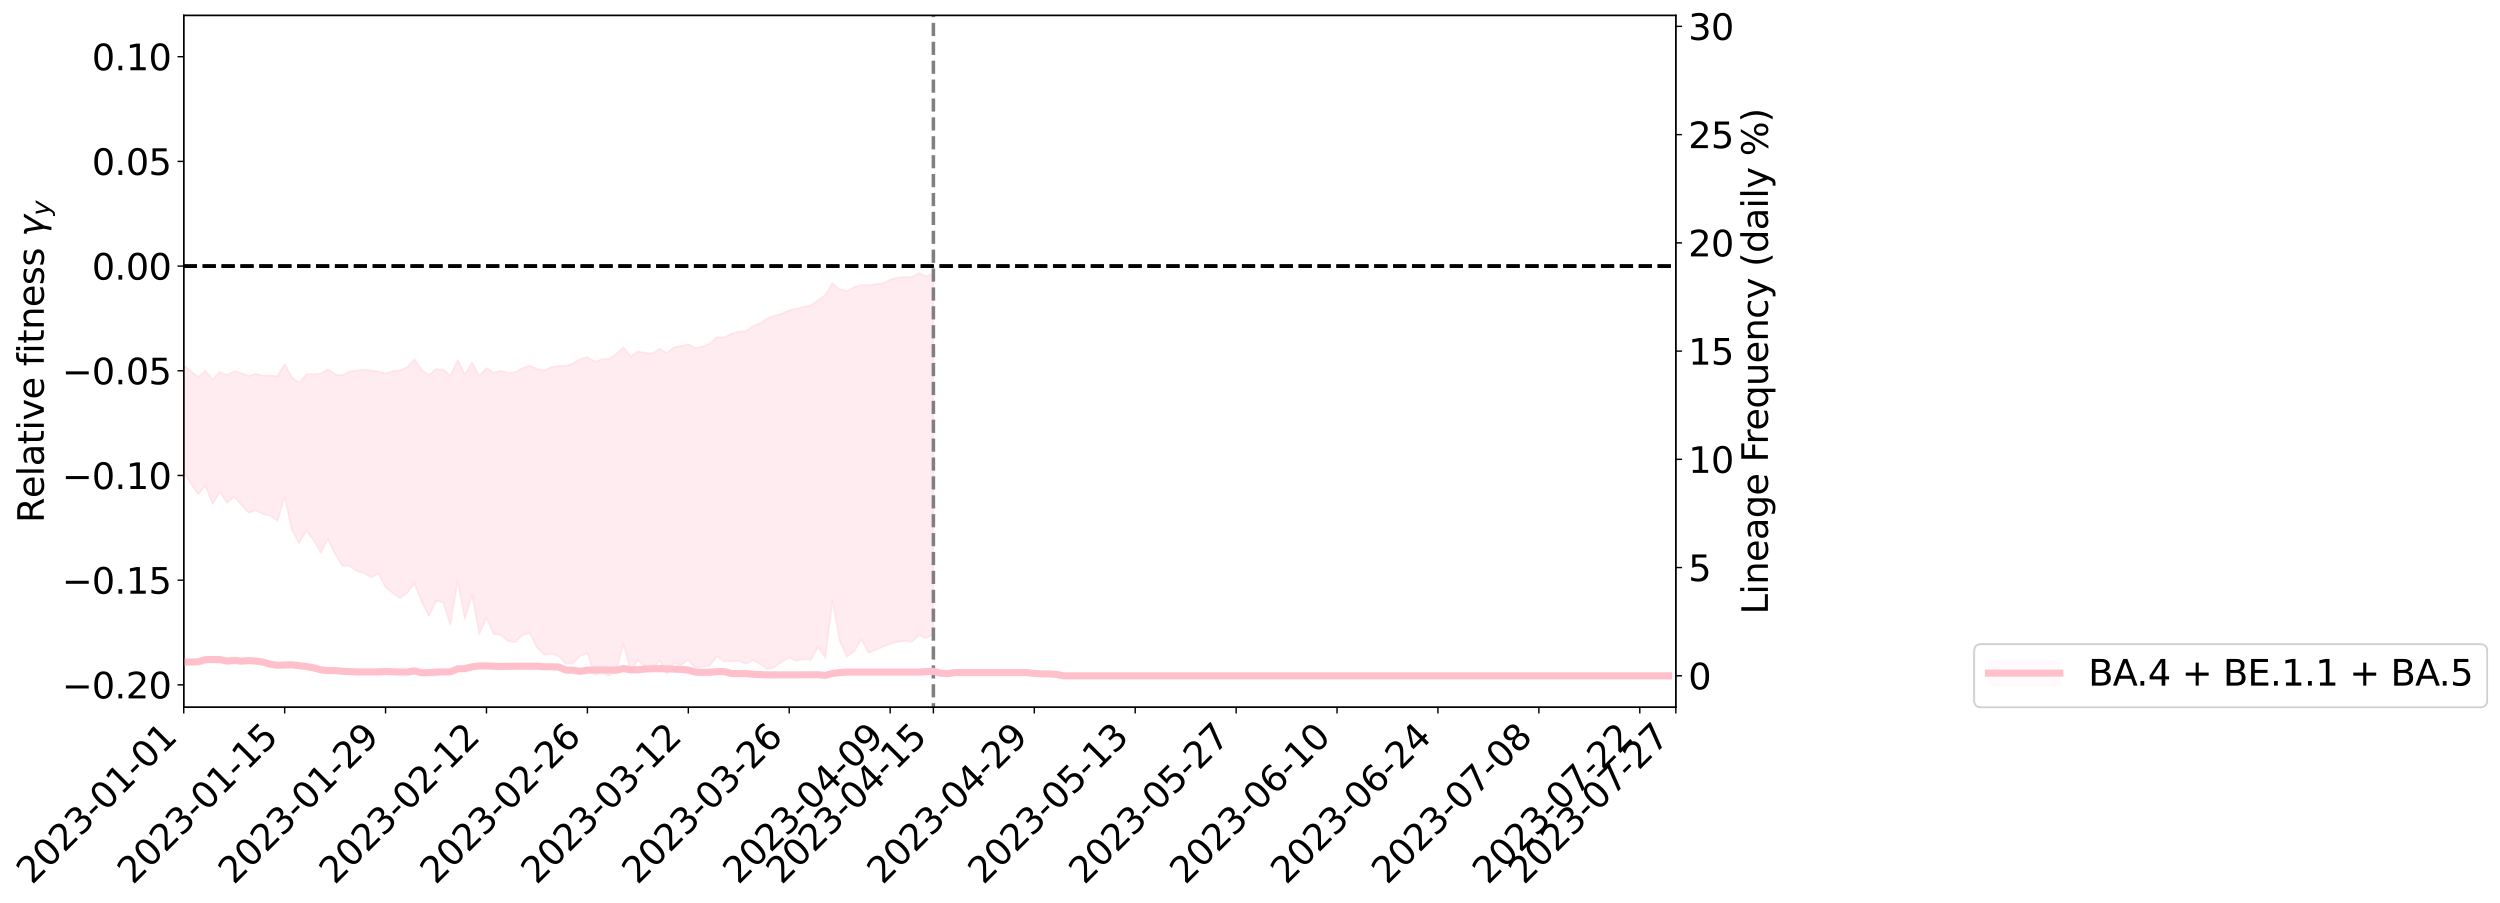 <?xml version="1.0" encoding="utf-8" standalone="no"?>
<!DOCTYPE svg PUBLIC "-//W3C//DTD SVG 1.1//EN"
  "http://www.w3.org/Graphics/SVG/1.1/DTD/svg11.dtd">
<svg xmlns:xlink="http://www.w3.org/1999/xlink" width="1402.409pt" height="506.816pt" viewBox="0 0 1402.409 506.816" xmlns="http://www.w3.org/2000/svg" version="1.1">
 <defs>
  <style type="text/css">*{stroke-linejoin: round; stroke-linecap: butt}</style>
 </defs>
 <g id="figure_1">
  <g id="patch_1">
   <path d="M 0 506.816 
L 1402.409 506.816 
L 1402.409 -0 
L 0 -0 
z
" style="fill: #ffffff"/>
  </g>
  <g id="axes_1">
   <g id="patch_2">
    <path d="M 103.075 396.741 
L 940.075 396.741 
L 940.075 8.661 
L 103.075 8.661 
z
" style="fill: #ffffff"/>
   </g>
   <g id="PolyCollection_1">
    <path d="M -2116.795 149.201 
L -2116.795 149.213 
L -2112.751 149.149 
L -2108.708 149.086 
L -2104.664 149.027 
L -2100.621 148.978 
L -2096.577 148.931 
L -2092.534 148.875 
L -2088.49 148.817 
L -2084.447 148.77 
L -2080.403 148.722 
L -2076.36 148.675 
L -2072.316 148.621 
L -2068.273 148.567 
L -2064.23 148.5 
L -2060.186 148.444 
L -2056.143 148.377 
L -2052.099 148.305 
L -2048.056 148.233 
L -2044.012 148.159 
L -2039.969 148.085 
L -2035.925 148.003 
L -2031.882 147.922 
L -2027.838 147.84 
L -2023.795 147.75 
L -2019.751 147.662 
L -2015.708 147.572 
L -2011.664 147.481 
L -2007.621 147.378 
L -2003.577 147.269 
L -1999.534 147.18 
L -1995.49 147.07 
L -1991.447 146.957 
L -1987.403 146.842 
L -1983.36 146.721 
L -1979.316 146.587 
L -1975.273 146.463 
L -1971.23 146.326 
L -1967.186 146.177 
L -1963.143 146.027 
L -1959.099 145.866 
L -1955.056 145.69 
L -1951.012 145.502 
L -1946.969 145.3 
L -1942.925 145.089 
L -1938.882 144.858 
L -1934.838 144.629 
L -1930.795 144.376 
L -1926.751 144.129 
L -1922.708 143.846 
L -1918.664 143.551 
L -1914.621 143.261 
L -1910.577 142.947 
L -1906.534 142.609 
L -1902.49 142.27 
L -1898.447 141.92 
L -1894.403 141.549 
L -1890.36 141.169 
L -1886.316 140.781 
L -1882.273 140.375 
L -1878.23 139.963 
L -1874.186 139.553 
L -1870.143 139.129 
L -1866.099 138.705 
L -1862.056 138.283 
L -1858.012 137.844 
L -1853.969 137.394 
L -1849.925 136.947 
L -1845.882 136.499 
L -1841.838 136.056 
L -1837.795 135.6 
L -1833.751 135.152 
L -1829.708 134.698 
L -1825.664 134.285 
L -1821.621 133.816 
L -1817.577 133.391 
L -1813.534 132.959 
L -1809.49 132.541 
L -1805.447 132.13 
L -1801.403 131.727 
L -1797.36 131.323 
L -1793.316 130.932 
L -1789.273 130.558 
L -1785.23 130.184 
L -1781.186 129.827 
L -1777.143 129.463 
L -1773.099 129.095 
L -1769.056 128.744 
L -1765.012 128.387 
L -1760.969 128.041 
L -1756.925 127.691 
L -1752.882 127.342 
L -1748.838 126.992 
L -1744.795 126.654 
L -1740.751 126.309 
L -1736.708 125.975 
L -1732.664 125.628 
L -1728.621 125.254 
L -1724.577 124.89 
L -1720.534 124.527 
L -1716.49 124.16 
L -1712.447 123.789 
L -1708.403 123.411 
L -1704.36 123.05 
L -1700.316 122.675 
L -1696.273 122.292 
L -1692.23 121.909 
L -1688.186 121.526 
L -1684.143 121.172 
L -1680.099 120.771 
L -1676.056 120.38 
L -1672.012 119.998 
L -1667.969 119.607 
L -1663.925 119.207 
L -1659.882 118.785 
L -1655.838 118.356 
L -1651.795 117.937 
L -1647.751 117.501 
L -1643.708 117.063 
L -1639.664 116.587 
L -1635.621 116.149 
L -1631.577 115.622 
L -1627.534 115.098 
L -1623.49 114.583 
L -1619.447 114.041 
L -1615.403 113.476 
L -1611.36 112.873 
L -1607.316 112.294 
L -1603.273 111.627 
L -1599.23 111.03 
L -1595.186 110.341 
L -1591.143 109.672 
L -1587.099 109.031 
L -1583.056 108.38 
L -1579.012 107.722 
L -1574.969 107.144 
L -1570.925 106.406 
L -1566.882 105.792 
L -1562.838 105.242 
L -1558.795 104.624 
L -1554.751 103.982 
L -1550.708 103.26 
L -1546.664 102.594 
L -1542.621 102.04 
L -1538.577 101.101 
L -1534.534 100.348 
L -1530.49 99.559 
L -1526.447 98.72 
L -1522.403 97.739 
L -1518.36 96.775 
L -1514.316 96.03 
L -1510.273 95.114 
L -1506.23 93.56 
L -1502.186 92.212 
L -1498.143 91.163 
L -1494.099 89.814 
L -1490.056 88.505 
L -1486.012 87.45 
L -1481.969 85.819 
L -1477.925 84.057 
L -1473.882 82.765 
L -1469.838 81.84 
L -1465.795 80.246 
L -1461.751 79.391 
L -1457.708 78.218 
L -1453.664 76.791 
L -1449.621 76.627 
L -1445.577 77.147 
L -1441.534 78.28 
L -1437.49 76.823 
L -1433.447 79.439 
L -1429.403 80.012 
L -1425.36 76.427 
L -1421.316 77.276 
L -1417.273 79.037 
L -1413.23 78.123 
L -1409.186 78.06 
L -1405.143 84.958 
L -1401.099 94.614 
L -1397.056 99.564 
L -1393.012 89.038 
L -1388.969 94.399 
L -1384.925 101.574 
L -1380.882 101.453 
L -1376.838 115.717 
L -1372.795 113.705 
L -1368.751 109.331 
L -1364.708 98.405 
L -1360.664 108.69 
L -1356.621 114.996 
L -1352.577 112.371 
L -1348.534 114.046 
L -1344.49 119.889 
L -1340.447 119.067 
L -1336.403 113.883 
L -1332.36 120.28 
L -1328.316 121.591 
L -1324.273 119.189 
L -1320.23 123.24 
L -1316.186 124.609 
L -1312.143 124.134 
L -1308.099 122.693 
L -1304.056 123.931 
L -1300.012 122.416 
L -1295.969 122.326 
L -1291.925 123.49 
L -1287.882 122.237 
L -1283.838 122.685 
L -1279.795 122.531 
L -1275.751 121.327 
L -1271.708 121.571 
L -1267.664 119.951 
L -1263.621 119.916 
L -1259.577 120.175 
L -1255.534 120.047 
L -1251.49 119.173 
L -1247.447 118.399 
L -1243.403 118.268 
L -1239.36 117.456 
L -1235.316 117.264 
L -1231.273 117.116 
L -1227.23 116.034 
L -1223.186 116.522 
L -1219.143 115.763 
L -1215.099 115.504 
L -1211.056 115.518 
L -1207.012 114.817 
L -1202.969 114.691 
L -1198.925 114.982 
L -1194.882 115.379 
L -1190.838 114.308 
L -1186.795 114.219 
L -1182.751 113.836 
L -1178.708 115.946 
L -1174.664 116.147 
L -1170.621 117.096 
L -1166.577 115.334 
L -1162.534 114.353 
L -1158.49 114.895 
L -1154.447 116.4 
L -1150.403 116.862 
L -1146.36 114.8 
L -1142.316 117.02 
L -1138.273 116.83 
L -1134.23 116.85 
L -1130.186 116.109 
L -1126.143 117.296 
L -1122.099 117.163 
L -1118.056 118.044 
L -1114.012 117.805 
L -1109.969 117.699 
L -1105.925 117.178 
L -1101.882 117.159 
L -1097.838 117.164 
L -1093.795 117.052 
L -1089.751 117.461 
L -1085.708 117.43 
L -1081.664 117.398 
L -1077.621 116.383 
L -1073.577 115.779 
L -1069.534 115.824 
L -1065.49 115.093 
L -1061.447 115.424 
L -1057.403 114.92 
L -1053.36 113.898 
L -1049.316 113.16 
L -1045.273 112.699 
L -1041.23 111.626 
L -1037.186 111.132 
L -1033.143 110.284 
L -1029.099 109.521 
L -1025.056 108.589 
L -1021.012 107.747 
L -1016.969 106.613 
L -1012.925 105.78 
L -1008.882 104.768 
L -1004.838 103.383 
L -1000.795 102.105 
L -996.751 100.198 
L -992.708 99.259 
L -988.664 97.886 
L -984.621 96.924 
L -980.577 95.597 
L -976.534 93.543 
L -972.49 92.854 
L -968.447 91.728 
L -964.403 91.872 
L -960.36 90.718 
L -956.316 89.063 
L -952.273 87.898 
L -948.23 86.457 
L -944.186 84.522 
L -940.143 83.662 
L -936.099 83.709 
L -932.056 82.741 
L -928.012 81.077 
L -923.969 78.982 
L -919.925 77.574 
L -915.882 76.555 
L -911.838 74.029 
L -907.795 72.859 
L -903.751 71.252 
L -899.708 70.091 
L -895.664 68.257 
L -891.621 66.686 
L -887.577 67.5 
L -883.534 63.866 
L -879.49 64.098 
L -875.447 62.21 
L -871.403 61.471 
L -867.36 59.945 
L -863.316 58.423 
L -859.273 56.811 
L -855.23 55.304 
L -851.186 54.91 
L -847.143 53.539 
L -843.099 56.074 
L -839.056 51.364 
L -835.012 51.138 
L -830.969 56.186 
L -826.925 50.966 
L -822.882 52.722 
L -818.838 53.208 
L -814.795 50.288 
L -810.751 51.745 
L -806.708 55.949 
L -802.664 54.354 
L -798.621 54.714 
L -794.577 57.231 
L -790.534 58.28 
L -786.49 60.082 
L -782.447 63.637 
L -778.403 67.341 
L -774.36 75.91 
L -770.316 74.882 
L -766.273 79.877 
L -762.23 83.518 
L -758.186 86.322 
L -754.143 90.816 
L -750.099 94.177 
L -746.056 89.28 
L -742.012 94.076 
L -737.969 101.049 
L -733.925 104.625 
L -729.882 105.749 
L -725.838 113.876 
L -721.795 115.413 
L -717.751 117.568 
L -713.708 117.445 
L -709.664 124.266 
L -705.621 122.116 
L -701.577 120.892 
L -697.534 126.501 
L -693.49 131.538 
L -689.447 130.017 
L -685.403 133.05 
L -681.36 134.374 
L -677.316 134.429 
L -673.273 133.895 
L -669.23 135.277 
L -665.186 136.168 
L -661.143 141.222 
L -657.099 138.123 
L -653.056 142.748 
L -649.012 142.058 
L -644.969 141.75 
L -640.925 143.871 
L -636.882 144.708 
L -632.838 143.221 
L -628.795 144.531 
L -624.751 144.211 
L -620.708 147.241 
L -616.664 146.682 
L -612.621 146.591 
L -608.577 147.09 
L -604.534 147.971 
L -600.49 148.068 
L -596.447 147.487 
L -592.403 148.528 
L -588.36 146.807 
L -584.316 147.699 
L -580.273 151.177 
L -576.23 151.559 
L -572.186 150.811 
L -568.143 150.494 
L -564.099 151.352 
L -560.056 149.872 
L -556.012 151.382 
L -551.969 152.223 
L -547.925 152.652 
L -543.882 152.635 
L -539.838 151.853 
L -535.795 153.811 
L -531.751 153.811 
L -527.708 154.482 
L -523.664 154.689 
L -519.621 155.514 
L -515.577 155.462 
L -511.534 154.245 
L -507.49 154.471 
L -503.447 154.112 
L -499.403 152.375 
L -495.36 154.791 
L -491.316 152.936 
L -487.273 154.853 
L -483.23 155.351 
L -479.186 156.186 
L -475.143 155.473 
L -471.099 155.99 
L -467.056 157.132 
L -463.012 153.924 
L -458.969 156.277 
L -454.925 156.206 
L -450.882 157.776 
L -446.838 156.686 
L -442.795 158.11 
L -438.751 158.445 
L -434.708 156.89 
L -430.664 156.569 
L -426.621 156.514 
L -422.577 156.728 
L -418.534 156.846 
L -414.49 157.396 
L -410.447 157.76 
L -406.403 157.638 
L -402.36 158.34 
L -398.316 157.622 
L -394.273 159.525 
L -390.23 160.349 
L -386.186 160.144 
L -382.143 160.072 
L -378.099 159.303 
L -374.056 161.647 
L -370.012 162.451 
L -365.969 162.661 
L -361.925 162.524 
L -357.882 162.623 
L -353.838 162.655 
L -349.795 163.424 
L -345.751 163.677 
L -341.708 164.463 
L -337.664 164.264 
L -333.621 163.987 
L -329.577 166.263 
L -325.534 165.644 
L -321.49 166.212 
L -317.447 168 
L -313.403 165.716 
L -309.36 166.904 
L -305.316 168.281 
L -301.273 167.307 
L -297.23 169.575 
L -293.186 168.996 
L -289.143 168.206 
L -285.099 170.511 
L -281.056 171.781 
L -277.012 171.115 
L -272.969 172.247 
L -268.925 172.292 
L -264.882 176.33 
L -260.838 176.102 
L -256.795 177.003 
L -252.751 175.532 
L -248.708 175.099 
L -244.664 177.847 
L -240.621 180.993 
L -236.577 180.455 
L -232.534 180.13 
L -228.49 179.016 
L -224.447 180.363 
L -220.403 182.043 
L -216.36 181.353 
L -212.316 181.169 
L -208.273 184.485 
L -204.23 183.556 
L -200.186 186.627 
L -196.143 187.393 
L -192.099 184.199 
L -188.056 184.548 
L -184.012 184.415 
L -179.969 186.474 
L -175.925 188.405 
L -171.882 192.625 
L -167.838 194.066 
L -163.795 194.11 
L -159.751 197.838 
L -155.708 204.536 
L -151.664 197.253 
L -147.621 194.921 
L -143.577 196.885 
L -139.534 199.659 
L -135.49 200.66 
L -131.447 199.108 
L -127.403 205.354 
L -123.36 208.547 
L -119.316 203.337 
L -115.273 208.84 
L -111.23 207.448 
L -107.186 207.298 
L -103.143 212.265 
L -99.099 213.186 
L -95.056 216.706 
L -91.012 214.868 
L -86.969 212.135 
L -82.925 216.57 
L -78.882 216.999 
L -74.838 221.59 
L -70.795 220.249 
L -66.751 225.347 
L -62.708 222.765 
L -58.664 225.15 
L -54.621 225.412 
L -50.577 228.552 
L -46.534 224.105 
L -42.49 230.06 
L -38.447 231.66 
L -34.403 235.236 
L -30.36 236.537 
L -26.316 239.295 
L -22.273 237.84 
L -18.23 241.045 
L -14.186 245.572 
L -10.143 244.296 
L -6.099 241.648 
L -2.056 245.086 
L 1.988 247.767 
L 6.031 243.935 
L 10.075 242.794 
L 14.118 251.032 
L 18.162 254.548 
L 22.205 246.17 
L 26.249 249.441 
L 30.292 251.009 
L 34.336 251.678 
L 38.379 256.387 
L 42.423 255.428 
L 46.466 253.665 
L 50.51 256.944 
L 54.553 258.379 
L 58.597 253.678 
L 62.64 254.601 
L 66.684 253.991 
L 70.727 264.513 
L 74.77 270.165 
L 78.814 269.74 
L 82.857 262.477 
L 86.901 261.984 
L 90.944 263.715 
L 94.988 262.915 
L 99.031 272.009 
L 103.075 264.907 
L 107.118 271.427 
L 111.162 277.186 
L 115.205 272.452 
L 119.249 282.754 
L 123.292 276.036 
L 127.336 282.034 
L 131.379 278.728 
L 135.423 283.268 
L 139.466 287.633 
L 143.51 286.273 
L 147.553 288.41 
L 151.597 289.226 
L 155.64 292.179 
L 159.684 278.63 
L 163.727 297.291 
L 167.77 304.657 
L 171.814 297.862 
L 175.857 302.89 
L 179.901 310.069 
L 183.944 302.585 
L 187.988 310.893 
L 192.031 317.424 
L 196.075 317.453 
L 200.118 320.261 
L 204.162 321.472 
L 208.205 323.89 
L 212.249 321.739 
L 216.292 329.505 
L 220.336 332.692 
L 224.379 335.527 
L 228.423 332.554 
L 232.466 327.389 
L 236.51 337.423 
L 240.553 345.55 
L 244.597 337.096 
L 248.64 337.881 
L 252.684 350.579 
L 256.727 325.728 
L 260.77 347.139 
L 264.814 333.726 
L 268.857 355.833 
L 272.901 346.419 
L 276.944 355.636 
L 280.988 356.222 
L 285.031 359.705 
L 289.075 360.11 
L 293.118 356.156 
L 297.162 355.035 
L 301.205 363.245 
L 305.249 367.225 
L 309.292 366.716 
L 313.336 368.116 
L 317.379 372.116 
L 321.423 372.062 
L 325.466 367.979 
L 329.51 366.426 
L 333.553 378.438 
L 337.597 377.637 
L 341.64 379.101 
L 345.684 375.93 
L 349.727 361.191 
L 353.77 376.308 
L 357.814 370.537 
L 361.857 373.725 
L 365.901 376.481 
L 369.944 370.045 
L 373.988 378.082 
L 378.031 371.845 
L 382.075 373.133 
L 386.118 370.139 
L 390.162 374.872 
L 394.205 373.89 
L 398.249 373.442 
L 402.292 368.051 
L 406.336 370.991 
L 410.379 371.016 
L 414.423 370.766 
L 418.466 372.362 
L 422.51 370.248 
L 426.553 372.649 
L 430.597 375.335 
L 434.64 374.208 
L 438.684 371.108 
L 442.727 368.997 
L 446.77 370.672 
L 450.814 369.963 
L 454.857 370.074 
L 458.901 362.986 
L 462.944 369.114 
L 466.988 337.042 
L 471.031 359.3 
L 475.075 368.409 
L 479.118 365.439 
L 483.162 358.535 
L 487.205 366.159 
L 491.249 364.604 
L 495.292 362.78 
L 499.336 361.255 
L 503.379 360.005 
L 507.423 359.639 
L 511.466 360.008 
L 515.51 356.457 
L 519.553 357.94 
L 523.597 355.752 
L 523.597 153.467 
L 523.597 153.467 
L 519.553 154.982 
L 515.51 153.132 
L 511.466 155.527 
L 507.423 155.359 
L 503.379 155.712 
L 499.336 156.984 
L 495.292 158.917 
L 491.249 159.405 
L 487.205 160.095 
L 483.162 159.801 
L 479.118 161.076 
L 475.075 163.399 
L 471.031 162.422 
L 466.988 158.775 
L 462.944 165.514 
L 458.901 168.431 
L 454.857 171.362 
L 450.814 172.13 
L 446.77 173.213 
L 442.727 174.005 
L 438.684 175.904 
L 434.64 177.077 
L 430.597 178.393 
L 426.553 181.229 
L 422.51 182.907 
L 418.466 185.754 
L 414.423 186.006 
L 410.379 187.204 
L 406.336 189.227 
L 402.292 189.152 
L 398.249 192.649 
L 394.205 194.325 
L 390.162 195.237 
L 386.118 193.106 
L 382.075 194.042 
L 378.031 194.918 
L 373.988 197.957 
L 369.944 195.747 
L 365.901 198.29 
L 361.857 197.938 
L 357.814 197.186 
L 353.77 200.038 
L 349.727 194.808 
L 345.684 198.593 
L 341.64 201.357 
L 337.597 201.55 
L 333.553 202.875 
L 329.51 200.265 
L 325.466 201.478 
L 321.423 203.967 
L 317.379 205.211 
L 313.336 205.311 
L 309.292 205.884 
L 305.249 207.804 
L 301.205 206.898 
L 297.162 205.062 
L 293.118 206.521 
L 289.075 208.736 
L 285.031 209.193 
L 280.988 208.042 
L 276.944 209.064 
L 272.901 206.495 
L 268.857 210.89 
L 264.814 203.425 
L 260.77 210.046 
L 256.727 201.963 
L 252.684 210.699 
L 248.64 207.36 
L 244.597 207.107 
L 240.553 210.381 
L 236.51 207.41 
L 232.466 201.411 
L 228.423 206.041 
L 224.379 207.747 
L 220.336 208.065 
L 216.292 209.526 
L 212.249 208.365 
L 208.205 207.84 
L 204.162 207.326 
L 200.118 207.86 
L 196.075 208.379 
L 192.031 210.501 
L 187.988 210.025 
L 183.944 207.211 
L 179.901 209.624 
L 175.857 209.889 
L 171.814 210.049 
L 167.77 214.592 
L 163.727 211.738 
L 159.684 204.209 
L 155.64 210.999 
L 151.597 210.672 
L 147.553 210.745 
L 143.51 209.637 
L 139.466 210.894 
L 135.423 209.348 
L 131.379 208.168 
L 127.336 210.365 
L 123.292 208.662 
L 119.249 212.824 
L 115.205 207.988 
L 111.162 211.533 
L 107.118 208.212 
L 103.075 205.041 
L 99.031 210.056 
L 94.988 206.233 
L 90.944 207.057 
L 86.901 206.952 
L 82.857 208.621 
L 78.814 213.539 
L 74.77 214.266 
L 70.727 210.959 
L 66.684 206.149 
L 62.64 206.794 
L 58.597 206.231 
L 54.553 209.086 
L 50.51 209.072 
L 46.466 207.761 
L 42.423 209.293 
L 38.379 210.785 
L 34.336 208.549 
L 30.292 208.344 
L 26.249 208.247 
L 22.205 206.548 
L 18.162 211.77 
L 14.118 210.805 
L 10.075 205.914 
L 6.031 206.644 
L 1.988 209.822 
L -2.056 208.88 
L -6.099 207.354 
L -10.143 209.051 
L -14.186 210.034 
L -18.23 208.858 
L -22.273 207.082 
L -26.316 208.184 
L -30.36 208.607 
L -34.403 207.147 
L -38.447 205.82 
L -42.49 204.827 
L -46.534 201.615 
L -50.577 205.307 
L -54.621 203.473 
L -58.664 203.603 
L -62.708 201.955 
L -66.751 204.714 
L -70.795 201.835 
L -74.838 202.766 
L -78.882 200.307 
L -82.925 200.307 
L -86.969 197.542 
L -91.012 201.037 
L -95.056 201.792 
L -99.099 198.898 
L -103.143 199.332 
L -107.186 195.744 
L -111.23 195.841 
L -115.273 198.34 
L -119.316 193.992 
L -123.36 198.914 
L -127.403 196.336 
L -131.447 191.907 
L -135.49 193.178 
L -139.534 192.906 
L -143.577 190.874 
L -147.621 189.059 
L -151.664 191.389 
L -155.708 197.449 
L -159.751 192.105 
L -163.795 189.16 
L -167.838 189.224 
L -171.882 187.739 
L -175.925 183.9 
L -179.969 181.924 
L -184.012 178.722 
L -188.056 179.913 
L -192.099 179.543 
L -196.143 182.353 
L -200.186 181.677 
L -204.23 178.7 
L -208.273 179.681 
L -212.316 176.234 
L -216.36 176.751 
L -220.403 177.076 
L -224.447 175.741 
L -228.49 174.14 
L -232.534 175.279 
L -236.577 175.462 
L -240.621 175.745 
L -244.664 173.078 
L -248.708 170.509 
L -252.751 170.771 
L -256.795 171.647 
L -260.838 170.881 
L -264.882 171.209 
L -268.925 167.595 
L -272.969 167.561 
L -277.012 166.358 
L -281.056 166.584 
L -285.099 165.068 
L -289.143 163.375 
L -293.186 164.446 
L -297.23 164.647 
L -301.273 162.476 
L -305.316 163.461 
L -309.36 161.614 
L -313.403 161.315 
L -317.447 163.247 
L -321.49 161.687 
L -325.534 161.412 
L -329.577 161.902 
L -333.621 159.994 
L -337.664 160.118 
L -341.708 160.514 
L -345.751 159.851 
L -349.795 159.751 
L -353.838 159.197 
L -357.882 159.178 
L -361.925 159.074 
L -365.969 159.224 
L -370.012 159.078 
L -374.056 158.522 
L -378.099 155.369 
L -382.143 157.121 
L -386.186 157.27 
L -390.23 157.394 
L -394.273 156.358 
L -398.316 155.252 
L -402.36 155.956 
L -406.403 155.466 
L -410.447 155.606 
L -414.49 155.389 
L -418.534 155.07 
L -422.577 154.577 
L -426.621 154.701 
L -430.664 154.755 
L -434.708 155.015 
L -438.751 156.263 
L -442.795 155.953 
L -446.838 154.824 
L -450.882 155.807 
L -454.925 154.527 
L -458.969 154.504 
L -463.012 152.429 
L -467.056 155.262 
L -471.099 154.316 
L -475.143 153.728 
L -479.186 154.555 
L -483.23 153.644 
L -487.273 153.141 
L -491.316 151.824 
L -495.36 153.601 
L -499.403 150.676 
L -503.447 152.678 
L -507.49 152.83 
L -511.534 152.579 
L -515.577 153.643 
L -519.621 153.357 
L -523.664 153.025 
L -527.708 152.589 
L -531.751 152.24 
L -535.795 152.166 
L -539.838 150.451 
L -543.882 150.945 
L -547.925 150.708 
L -551.969 150.459 
L -556.012 149.641 
L -560.056 147.749 
L -564.099 149.692 
L -568.143 148.712 
L -572.186 148.705 
L -576.23 149.842 
L -580.273 149.764 
L -584.316 145.558 
L -588.36 144.158 
L -592.403 146.471 
L -596.447 144.931 
L -600.49 145.964 
L -604.534 146.024 
L -608.577 144.854 
L -612.621 143.544 
L -616.664 144.121 
L -620.708 145.043 
L -624.751 141.516 
L -628.795 141.73 
L -632.838 139.911 
L -636.882 142.2 
L -640.925 140.351 
L -644.969 138.105 
L -649.012 138.445 
L -653.056 139.65 
L -657.099 133.662 
L -661.143 137.491 
L -665.186 131.045 
L -669.23 129.69 
L -673.273 127.835 
L -677.316 128.155 
L -681.36 128.218 
L -685.403 126.823 
L -689.447 122.627 
L -693.49 123.679 
L -697.534 118.042 
L -701.577 109.351 
L -705.621 111.218 
L -709.664 114.614 
L -713.708 104.755 
L -717.751 105.768 
L -721.795 102.524 
L -725.838 100.946 
L -729.882 89.398 
L -733.925 87.293 
L -737.969 83.108 
L -742.012 74.562 
L -746.056 67.05 
L -750.099 74.141 
L -754.143 69.418 
L -758.186 63.583 
L -762.23 60.661 
L -766.273 56.225 
L -770.316 49.756 
L -774.36 51.489 
L -778.403 41.023 
L -782.447 35.765 
L -786.49 32.472 
L -790.534 30.735 
L -794.577 30.351 
L -798.621 28.51 
L -802.664 29.566 
L -806.708 31.735 
L -810.751 27.024 
L -814.795 26.301 
L -818.838 30.869 
L -822.882 31.089 
L -826.925 29.428 
L -830.969 37.164 
L -835.012 31.02 
L -839.056 32.499 
L -843.099 38.773 
L -847.143 36.441 
L -851.186 38.825 
L -855.23 39.893 
L -859.273 42.424 
L -863.316 44.774 
L -867.36 47.077 
L -871.403 49.426 
L -875.447 50.691 
L -879.49 53.573 
L -883.534 53.765 
L -887.577 58.348 
L -891.621 57.805 
L -895.664 59.972 
L -899.708 62.561 
L -903.751 64.179 
L -907.795 66.487 
L -911.838 68.075 
L -915.882 71.249 
L -919.925 72.609 
L -923.969 74.479 
L -928.012 77.036 
L -932.056 78.745 
L -936.099 79.521 
L -940.143 79.077 
L -944.186 79.827 
L -948.23 81.469 
L -952.273 82.694 
L -956.316 83.605 
L -960.36 85.037 
L -964.403 86.014 
L -968.447 85.545 
L -972.49 86.501 
L -976.534 86.927 
L -980.577 88.702 
L -984.621 89.735 
L -988.664 90.584 
L -992.708 91.73 
L -996.751 92.229 
L -1000.795 94.519 
L -1004.838 95.514 
L -1008.882 96.685 
L -1012.925 97.45 
L -1016.969 98.236 
L -1021.012 99.024 
L -1025.056 99.939 
L -1029.099 100.827 
L -1033.143 101.491 
L -1037.186 102.268 
L -1041.23 102.713 
L -1045.273 103.721 
L -1049.316 104.205 
L -1053.36 104.886 
L -1057.403 105.918 
L -1061.447 106.374 
L -1065.49 105.961 
L -1069.534 106.741 
L -1073.577 106.768 
L -1077.621 107.428 
L -1081.664 108.443 
L -1085.708 108.6 
L -1089.751 108.716 
L -1093.795 108.218 
L -1097.838 108.399 
L -1101.882 108.35 
L -1105.925 108.315 
L -1109.969 108.882 
L -1114.012 109.031 
L -1118.056 109.404 
L -1122.099 108.357 
L -1126.143 108.425 
L -1130.186 107.161 
L -1134.23 108.063 
L -1138.273 107.881 
L -1142.316 108.424 
L -1146.36 105.985 
L -1150.403 108.208 
L -1154.447 107.7 
L -1158.49 105.987 
L -1162.534 105.365 
L -1166.577 106.396 
L -1170.621 108.466 
L -1174.664 107.361 
L -1178.708 107.115 
L -1182.751 104.646 
L -1186.795 104.657 
L -1190.838 105.054 
L -1194.882 106.285 
L -1198.925 105.773 
L -1202.969 105.357 
L -1207.012 105.443 
L -1211.056 106.21 
L -1215.099 105.992 
L -1219.143 106.353 
L -1223.186 107.22 
L -1227.23 106.544 
L -1231.273 107.75 
L -1235.316 107.889 
L -1239.36 108.071 
L -1243.403 108.954 
L -1247.447 109.032 
L -1251.49 109.983 
L -1255.534 111.01 
L -1259.577 111.148 
L -1263.621 110.887 
L -1267.664 110.736 
L -1271.708 112.733 
L -1275.751 112.474 
L -1279.795 113.918 
L -1283.838 114.089 
L -1287.882 113.776 
L -1291.925 114.967 
L -1295.969 113.89 
L -1300.012 114.141 
L -1304.056 115.758 
L -1308.099 114.705 
L -1312.143 116.319 
L -1316.186 116.781 
L -1320.23 115.636 
L -1324.273 111.725 
L -1328.316 114.238 
L -1332.36 112.949 
L -1336.403 107.16 
L -1340.447 112.059 
L -1344.49 113.036 
L -1348.534 107.73 
L -1352.577 106.136 
L -1356.621 108.922 
L -1360.664 102.921 
L -1364.708 92.348 
L -1368.751 103.824 
L -1372.795 108.119 
L -1376.838 110.248 
L -1380.882 96.139 
L -1384.925 96.389 
L -1388.969 89.095 
L -1393.012 83.576 
L -1397.056 94.747 
L -1401.099 89.737 
L -1405.143 79.824 
L -1409.186 72.787 
L -1413.23 73.04 
L -1417.273 74.183 
L -1421.316 72.523 
L -1425.36 71.81 
L -1429.403 75.728 
L -1433.447 75.27 
L -1437.49 72.713 
L -1441.534 74.377 
L -1445.577 73.363 
L -1449.621 72.98 
L -1453.664 73.341 
L -1457.708 74.931 
L -1461.751 76.016 
L -1465.795 76.753 
L -1469.838 78.275 
L -1473.882 79.074 
L -1477.925 80.287 
L -1481.969 82.048 
L -1486.012 83.603 
L -1490.056 84.59 
L -1494.099 85.835 
L -1498.143 87.169 
L -1502.186 88.105 
L -1506.23 89.45 
L -1510.273 91.029 
L -1514.316 91.915 
L -1518.36 92.575 
L -1522.403 93.544 
L -1526.447 94.491 
L -1530.49 95.344 
L -1534.534 96.141 
L -1538.577 96.89 
L -1542.621 97.915 
L -1546.664 98.383 
L -1550.708 99.08 
L -1554.751 99.812 
L -1558.795 100.472 
L -1562.838 101.102 
L -1566.882 101.625 
L -1570.925 102.216 
L -1574.969 103.026 
L -1579.012 103.559 
L -1583.056 104.223 
L -1587.099 104.856 
L -1591.143 105.511 
L -1595.186 106.183 
L -1599.23 106.887 
L -1603.273 107.48 
L -1607.316 108.172 
L -1611.36 108.776 
L -1615.403 109.411 
L -1619.447 109.976 
L -1623.49 110.538 
L -1627.534 111.075 
L -1631.577 111.629 
L -1635.621 112.222 
L -1639.664 112.662 
L -1643.708 113.215 
L -1647.751 113.691 
L -1651.795 114.172 
L -1655.838 114.626 
L -1659.882 115.132 
L -1663.925 115.615 
L -1667.969 116.074 
L -1672.012 116.536 
L -1676.056 116.986 
L -1680.099 117.455 
L -1684.143 117.965 
L -1688.186 118.352 
L -1692.23 118.819 
L -1696.273 119.29 
L -1700.316 119.763 
L -1704.36 120.222 
L -1708.403 120.651 
L -1712.447 121.123 
L -1716.49 121.585 
L -1720.534 122.046 
L -1724.577 122.503 
L -1728.621 122.967 
L -1732.664 123.442 
L -1736.708 123.885 
L -1740.751 124.313 
L -1744.795 124.755 
L -1748.838 125.189 
L -1752.882 125.627 
L -1756.925 126.064 
L -1760.969 126.5 
L -1765.012 126.932 
L -1769.056 127.364 
L -1773.099 127.783 
L -1777.143 128.229 
L -1781.186 128.662 
L -1785.23 129.068 
L -1789.273 129.496 
L -1793.316 129.919 
L -1797.36 130.358 
L -1801.403 130.803 
L -1805.447 131.243 
L -1809.49 131.69 
L -1813.534 132.143 
L -1817.577 132.61 
L -1821.621 133.067 
L -1825.664 133.573 
L -1829.708 134.012 
L -1833.751 134.496 
L -1837.795 134.972 
L -1841.838 135.455 
L -1845.882 135.904 
L -1849.925 136.361 
L -1853.969 136.824 
L -1858.012 137.291 
L -1862.056 137.746 
L -1866.099 138.184 
L -1870.143 138.624 
L -1874.186 139.068 
L -1878.23 139.498 
L -1882.273 139.934 
L -1886.316 140.363 
L -1890.36 140.77 
L -1894.403 141.172 
L -1898.447 141.565 
L -1902.49 141.933 
L -1906.534 142.289 
L -1910.577 142.651 
L -1914.621 142.979 
L -1918.664 143.282 
L -1922.708 143.596 
L -1926.751 143.894 
L -1930.795 144.15 
L -1934.838 144.414 
L -1938.882 144.652 
L -1942.925 144.895 
L -1946.969 145.113 
L -1951.012 145.323 
L -1955.056 145.517 
L -1959.099 145.699 
L -1963.143 145.862 
L -1967.186 146.013 
L -1971.23 146.166 
L -1975.273 146.307 
L -1979.316 146.432 
L -1983.36 146.572 
L -1987.403 146.694 
L -1991.447 146.812 
L -1995.49 146.927 
L -1999.534 147.04 
L -2003.577 147.128 
L -2007.621 147.243 
L -2011.664 147.352 
L -2015.708 147.445 
L -2019.751 147.538 
L -2023.795 147.629 
L -2027.838 147.725 
L -2031.882 147.81 
L -2035.925 147.895 
L -2039.969 147.982 
L -2044.012 148.059 
L -2048.056 148.138 
L -2052.099 148.214 
L -2056.143 148.294 
L -2060.186 148.368 
L -2064.23 148.426 
L -2068.273 148.502 
L -2072.316 148.563 
L -2076.36 148.623 
L -2080.403 148.676 
L -2084.447 148.731 
L -2088.49 148.783 
L -2092.534 148.854 
L -2096.577 148.918 
L -2100.621 148.97 
L -2104.664 149.02 
L -2108.708 149.076 
L -2112.751 149.136 
L -2116.795 149.201 
z
" clip-path="url(#pa516251d5a)" style="fill: #ffc0cb; fill-opacity: 0.3; stroke: #ffc0cb; stroke-opacity: 0.3"/>
   </g>
   <g id="matplotlib.axis_1">
    <g id="xtick_1">
     <g id="line2d_1">
      <defs>
       <path id="md99cd495ea" d="M 0 0 
L 0 3.5 
" style="stroke: #000000; stroke-width: 0.8"/>
      </defs>
      <g>
       <use xlink:href="#md99cd495ea" x="103.075" y="396.741" style="stroke: #000000; stroke-width: 0.8"/>
      </g>
     </g>
     <g id="text_1">
      <!-- 2023-01-01 -->
      <g transform="translate(17.946 496.675) rotate(-45) scale(0.2 -0.2)">
       <defs>
        <path id="DejaVuSans-32" d="M 1228 531 
L 3431 531 
L 3431 0 
L 469 0 
L 469 531 
Q 828 903 1448 1529 
Q 2069 2156 2228 2338 
Q 2531 2678 2651 2914 
Q 2772 3150 2772 3378 
Q 2772 3750 2511 3984 
Q 2250 4219 1831 4219 
Q 1534 4219 1204 4116 
Q 875 4013 500 3803 
L 500 4441 
Q 881 4594 1212 4672 
Q 1544 4750 1819 4750 
Q 2544 4750 2975 4387 
Q 3406 4025 3406 3419 
Q 3406 3131 3298 2873 
Q 3191 2616 2906 2266 
Q 2828 2175 2409 1742 
Q 1991 1309 1228 531 
z
" transform="scale(0.016)"/>
        <path id="DejaVuSans-30" d="M 2034 4250 
Q 1547 4250 1301 3770 
Q 1056 3291 1056 2328 
Q 1056 1369 1301 889 
Q 1547 409 2034 409 
Q 2525 409 2770 889 
Q 3016 1369 3016 2328 
Q 3016 3291 2770 3770 
Q 2525 4250 2034 4250 
z
M 2034 4750 
Q 2819 4750 3233 4129 
Q 3647 3509 3647 2328 
Q 3647 1150 3233 529 
Q 2819 -91 2034 -91 
Q 1250 -91 836 529 
Q 422 1150 422 2328 
Q 422 3509 836 4129 
Q 1250 4750 2034 4750 
z
" transform="scale(0.016)"/>
        <path id="DejaVuSans-33" d="M 2597 2516 
Q 3050 2419 3304 2112 
Q 3559 1806 3559 1356 
Q 3559 666 3084 287 
Q 2609 -91 1734 -91 
Q 1441 -91 1130 -33 
Q 819 25 488 141 
L 488 750 
Q 750 597 1062 519 
Q 1375 441 1716 441 
Q 2309 441 2620 675 
Q 2931 909 2931 1356 
Q 2931 1769 2642 2001 
Q 2353 2234 1838 2234 
L 1294 2234 
L 1294 2753 
L 1863 2753 
Q 2328 2753 2575 2939 
Q 2822 3125 2822 3475 
Q 2822 3834 2567 4026 
Q 2313 4219 1838 4219 
Q 1578 4219 1281 4162 
Q 984 4106 628 3988 
L 628 4550 
Q 988 4650 1302 4700 
Q 1616 4750 1894 4750 
Q 2613 4750 3031 4423 
Q 3450 4097 3450 3541 
Q 3450 3153 3228 2886 
Q 3006 2619 2597 2516 
z
" transform="scale(0.016)"/>
        <path id="DejaVuSans-2d" d="M 313 2009 
L 1997 2009 
L 1997 1497 
L 313 1497 
L 313 2009 
z
" transform="scale(0.016)"/>
        <path id="DejaVuSans-31" d="M 794 531 
L 1825 531 
L 1825 4091 
L 703 3866 
L 703 4441 
L 1819 4666 
L 2450 4666 
L 2450 531 
L 3481 531 
L 3481 0 
L 794 0 
L 794 531 
z
" transform="scale(0.016)"/>
       </defs>
       <use xlink:href="#DejaVuSans-32"/>
       <use xlink:href="#DejaVuSans-30" x="63.623"/>
       <use xlink:href="#DejaVuSans-32" x="127.246"/>
       <use xlink:href="#DejaVuSans-33" x="190.869"/>
       <use xlink:href="#DejaVuSans-2d" x="254.492"/>
       <use xlink:href="#DejaVuSans-30" x="290.576"/>
       <use xlink:href="#DejaVuSans-31" x="354.199"/>
       <use xlink:href="#DejaVuSans-2d" x="417.822"/>
       <use xlink:href="#DejaVuSans-30" x="453.906"/>
       <use xlink:href="#DejaVuSans-31" x="517.529"/>
      </g>
     </g>
    </g>
    <g id="xtick_2">
     <g id="line2d_2">
      <g>
       <use xlink:href="#md99cd495ea" x="159.684" y="396.741" style="stroke: #000000; stroke-width: 0.8"/>
      </g>
     </g>
     <g id="text_2">
      <!-- 2023-01-15 -->
      <g transform="translate(74.555 496.675) rotate(-45) scale(0.2 -0.2)">
       <defs>
        <path id="DejaVuSans-35" d="M 691 4666 
L 3169 4666 
L 3169 4134 
L 1269 4134 
L 1269 2991 
Q 1406 3038 1543 3061 
Q 1681 3084 1819 3084 
Q 2600 3084 3056 2656 
Q 3513 2228 3513 1497 
Q 3513 744 3044 326 
Q 2575 -91 1722 -91 
Q 1428 -91 1123 -41 
Q 819 9 494 109 
L 494 744 
Q 775 591 1075 516 
Q 1375 441 1709 441 
Q 2250 441 2565 725 
Q 2881 1009 2881 1497 
Q 2881 1984 2565 2268 
Q 2250 2553 1709 2553 
Q 1456 2553 1204 2497 
Q 953 2441 691 2322 
L 691 4666 
z
" transform="scale(0.016)"/>
       </defs>
       <use xlink:href="#DejaVuSans-32"/>
       <use xlink:href="#DejaVuSans-30" x="63.623"/>
       <use xlink:href="#DejaVuSans-32" x="127.246"/>
       <use xlink:href="#DejaVuSans-33" x="190.869"/>
       <use xlink:href="#DejaVuSans-2d" x="254.492"/>
       <use xlink:href="#DejaVuSans-30" x="290.576"/>
       <use xlink:href="#DejaVuSans-31" x="354.199"/>
       <use xlink:href="#DejaVuSans-2d" x="417.822"/>
       <use xlink:href="#DejaVuSans-31" x="453.906"/>
       <use xlink:href="#DejaVuSans-35" x="517.529"/>
      </g>
     </g>
    </g>
    <g id="xtick_3">
     <g id="line2d_3">
      <g>
       <use xlink:href="#md99cd495ea" x="216.292" y="396.741" style="stroke: #000000; stroke-width: 0.8"/>
      </g>
     </g>
     <g id="text_3">
      <!-- 2023-01-29 -->
      <g transform="translate(131.163 496.675) rotate(-45) scale(0.2 -0.2)">
       <defs>
        <path id="DejaVuSans-39" d="M 703 97 
L 703 672 
Q 941 559 1184 500 
Q 1428 441 1663 441 
Q 2288 441 2617 861 
Q 2947 1281 2994 2138 
Q 2813 1869 2534 1725 
Q 2256 1581 1919 1581 
Q 1219 1581 811 2004 
Q 403 2428 403 3163 
Q 403 3881 828 4315 
Q 1253 4750 1959 4750 
Q 2769 4750 3195 4129 
Q 3622 3509 3622 2328 
Q 3622 1225 3098 567 
Q 2575 -91 1691 -91 
Q 1453 -91 1209 -44 
Q 966 3 703 97 
z
M 1959 2075 
Q 2384 2075 2632 2365 
Q 2881 2656 2881 3163 
Q 2881 3666 2632 3958 
Q 2384 4250 1959 4250 
Q 1534 4250 1286 3958 
Q 1038 3666 1038 3163 
Q 1038 2656 1286 2365 
Q 1534 2075 1959 2075 
z
" transform="scale(0.016)"/>
       </defs>
       <use xlink:href="#DejaVuSans-32"/>
       <use xlink:href="#DejaVuSans-30" x="63.623"/>
       <use xlink:href="#DejaVuSans-32" x="127.246"/>
       <use xlink:href="#DejaVuSans-33" x="190.869"/>
       <use xlink:href="#DejaVuSans-2d" x="254.492"/>
       <use xlink:href="#DejaVuSans-30" x="290.576"/>
       <use xlink:href="#DejaVuSans-31" x="354.199"/>
       <use xlink:href="#DejaVuSans-2d" x="417.822"/>
       <use xlink:href="#DejaVuSans-32" x="453.906"/>
       <use xlink:href="#DejaVuSans-39" x="517.529"/>
      </g>
     </g>
    </g>
    <g id="xtick_4">
     <g id="line2d_4">
      <g>
       <use xlink:href="#md99cd495ea" x="272.901" y="396.741" style="stroke: #000000; stroke-width: 0.8"/>
      </g>
     </g>
     <g id="text_4">
      <!-- 2023-02-12 -->
      <g transform="translate(187.772 496.675) rotate(-45) scale(0.2 -0.2)">
       <use xlink:href="#DejaVuSans-32"/>
       <use xlink:href="#DejaVuSans-30" x="63.623"/>
       <use xlink:href="#DejaVuSans-32" x="127.246"/>
       <use xlink:href="#DejaVuSans-33" x="190.869"/>
       <use xlink:href="#DejaVuSans-2d" x="254.492"/>
       <use xlink:href="#DejaVuSans-30" x="290.576"/>
       <use xlink:href="#DejaVuSans-32" x="354.199"/>
       <use xlink:href="#DejaVuSans-2d" x="417.822"/>
       <use xlink:href="#DejaVuSans-31" x="453.906"/>
       <use xlink:href="#DejaVuSans-32" x="517.529"/>
      </g>
     </g>
    </g>
    <g id="xtick_5">
     <g id="line2d_5">
      <g>
       <use xlink:href="#md99cd495ea" x="329.51" y="396.741" style="stroke: #000000; stroke-width: 0.8"/>
      </g>
     </g>
     <g id="text_5">
      <!-- 2023-02-26 -->
      <g transform="translate(244.381 496.675) rotate(-45) scale(0.2 -0.2)">
       <defs>
        <path id="DejaVuSans-36" d="M 2113 2584 
Q 1688 2584 1439 2293 
Q 1191 2003 1191 1497 
Q 1191 994 1439 701 
Q 1688 409 2113 409 
Q 2538 409 2786 701 
Q 3034 994 3034 1497 
Q 3034 2003 2786 2293 
Q 2538 2584 2113 2584 
z
M 3366 4563 
L 3366 3988 
Q 3128 4100 2886 4159 
Q 2644 4219 2406 4219 
Q 1781 4219 1451 3797 
Q 1122 3375 1075 2522 
Q 1259 2794 1537 2939 
Q 1816 3084 2150 3084 
Q 2853 3084 3261 2657 
Q 3669 2231 3669 1497 
Q 3669 778 3244 343 
Q 2819 -91 2113 -91 
Q 1303 -91 875 529 
Q 447 1150 447 2328 
Q 447 3434 972 4092 
Q 1497 4750 2381 4750 
Q 2619 4750 2861 4703 
Q 3103 4656 3366 4563 
z
" transform="scale(0.016)"/>
       </defs>
       <use xlink:href="#DejaVuSans-32"/>
       <use xlink:href="#DejaVuSans-30" x="63.623"/>
       <use xlink:href="#DejaVuSans-32" x="127.246"/>
       <use xlink:href="#DejaVuSans-33" x="190.869"/>
       <use xlink:href="#DejaVuSans-2d" x="254.492"/>
       <use xlink:href="#DejaVuSans-30" x="290.576"/>
       <use xlink:href="#DejaVuSans-32" x="354.199"/>
       <use xlink:href="#DejaVuSans-2d" x="417.822"/>
       <use xlink:href="#DejaVuSans-32" x="453.906"/>
       <use xlink:href="#DejaVuSans-36" x="517.529"/>
      </g>
     </g>
    </g>
    <g id="xtick_6">
     <g id="line2d_6">
      <g>
       <use xlink:href="#md99cd495ea" x="386.118" y="396.741" style="stroke: #000000; stroke-width: 0.8"/>
      </g>
     </g>
     <g id="text_6">
      <!-- 2023-03-12 -->
      <g transform="translate(300.989 496.675) rotate(-45) scale(0.2 -0.2)">
       <use xlink:href="#DejaVuSans-32"/>
       <use xlink:href="#DejaVuSans-30" x="63.623"/>
       <use xlink:href="#DejaVuSans-32" x="127.246"/>
       <use xlink:href="#DejaVuSans-33" x="190.869"/>
       <use xlink:href="#DejaVuSans-2d" x="254.492"/>
       <use xlink:href="#DejaVuSans-30" x="290.576"/>
       <use xlink:href="#DejaVuSans-33" x="354.199"/>
       <use xlink:href="#DejaVuSans-2d" x="417.822"/>
       <use xlink:href="#DejaVuSans-31" x="453.906"/>
       <use xlink:href="#DejaVuSans-32" x="517.529"/>
      </g>
     </g>
    </g>
    <g id="xtick_7">
     <g id="line2d_7">
      <g>
       <use xlink:href="#md99cd495ea" x="442.727" y="396.741" style="stroke: #000000; stroke-width: 0.8"/>
      </g>
     </g>
     <g id="text_7">
      <!-- 2023-03-26 -->
      <g transform="translate(357.598 496.675) rotate(-45) scale(0.2 -0.2)">
       <use xlink:href="#DejaVuSans-32"/>
       <use xlink:href="#DejaVuSans-30" x="63.623"/>
       <use xlink:href="#DejaVuSans-32" x="127.246"/>
       <use xlink:href="#DejaVuSans-33" x="190.869"/>
       <use xlink:href="#DejaVuSans-2d" x="254.492"/>
       <use xlink:href="#DejaVuSans-30" x="290.576"/>
       <use xlink:href="#DejaVuSans-33" x="354.199"/>
       <use xlink:href="#DejaVuSans-2d" x="417.822"/>
       <use xlink:href="#DejaVuSans-32" x="453.906"/>
       <use xlink:href="#DejaVuSans-36" x="517.529"/>
      </g>
     </g>
    </g>
    <g id="xtick_8">
     <g id="line2d_8">
      <g>
       <use xlink:href="#md99cd495ea" x="499.336" y="396.741" style="stroke: #000000; stroke-width: 0.8"/>
      </g>
     </g>
     <g id="text_8">
      <!-- 2023-04-09 -->
      <g transform="translate(414.207 496.675) rotate(-45) scale(0.2 -0.2)">
       <defs>
        <path id="DejaVuSans-34" d="M 2419 4116 
L 825 1625 
L 2419 1625 
L 2419 4116 
z
M 2253 4666 
L 3047 4666 
L 3047 1625 
L 3713 1625 
L 3713 1100 
L 3047 1100 
L 3047 0 
L 2419 0 
L 2419 1100 
L 313 1100 
L 313 1709 
L 2253 4666 
z
" transform="scale(0.016)"/>
       </defs>
       <use xlink:href="#DejaVuSans-32"/>
       <use xlink:href="#DejaVuSans-30" x="63.623"/>
       <use xlink:href="#DejaVuSans-32" x="127.246"/>
       <use xlink:href="#DejaVuSans-33" x="190.869"/>
       <use xlink:href="#DejaVuSans-2d" x="254.492"/>
       <use xlink:href="#DejaVuSans-30" x="290.576"/>
       <use xlink:href="#DejaVuSans-34" x="354.199"/>
       <use xlink:href="#DejaVuSans-2d" x="417.822"/>
       <use xlink:href="#DejaVuSans-30" x="453.906"/>
       <use xlink:href="#DejaVuSans-39" x="517.529"/>
      </g>
     </g>
    </g>
    <g id="xtick_9">
     <g id="line2d_9">
      <g>
       <use xlink:href="#md99cd495ea" x="523.597" y="396.741" style="stroke: #000000; stroke-width: 0.8"/>
      </g>
     </g>
     <g id="text_9">
      <!-- 2023-04-15 -->
      <g transform="translate(438.468 496.675) rotate(-45) scale(0.2 -0.2)">
       <use xlink:href="#DejaVuSans-32"/>
       <use xlink:href="#DejaVuSans-30" x="63.623"/>
       <use xlink:href="#DejaVuSans-32" x="127.246"/>
       <use xlink:href="#DejaVuSans-33" x="190.869"/>
       <use xlink:href="#DejaVuSans-2d" x="254.492"/>
       <use xlink:href="#DejaVuSans-30" x="290.576"/>
       <use xlink:href="#DejaVuSans-34" x="354.199"/>
       <use xlink:href="#DejaVuSans-2d" x="417.822"/>
       <use xlink:href="#DejaVuSans-31" x="453.906"/>
       <use xlink:href="#DejaVuSans-35" x="517.529"/>
      </g>
     </g>
    </g>
    <g id="xtick_10">
     <g id="line2d_10">
      <g>
       <use xlink:href="#md99cd495ea" x="580.205" y="396.741" style="stroke: #000000; stroke-width: 0.8"/>
      </g>
     </g>
     <g id="text_10">
      <!-- 2023-04-29 -->
      <g transform="translate(495.076 496.675) rotate(-45) scale(0.2 -0.2)">
       <use xlink:href="#DejaVuSans-32"/>
       <use xlink:href="#DejaVuSans-30" x="63.623"/>
       <use xlink:href="#DejaVuSans-32" x="127.246"/>
       <use xlink:href="#DejaVuSans-33" x="190.869"/>
       <use xlink:href="#DejaVuSans-2d" x="254.492"/>
       <use xlink:href="#DejaVuSans-30" x="290.576"/>
       <use xlink:href="#DejaVuSans-34" x="354.199"/>
       <use xlink:href="#DejaVuSans-2d" x="417.822"/>
       <use xlink:href="#DejaVuSans-32" x="453.906"/>
       <use xlink:href="#DejaVuSans-39" x="517.529"/>
      </g>
     </g>
    </g>
    <g id="xtick_11">
     <g id="line2d_11">
      <g>
       <use xlink:href="#md99cd495ea" x="636.814" y="396.741" style="stroke: #000000; stroke-width: 0.8"/>
      </g>
     </g>
     <g id="text_11">
      <!-- 2023-05-13 -->
      <g transform="translate(551.685 496.675) rotate(-45) scale(0.2 -0.2)">
       <use xlink:href="#DejaVuSans-32"/>
       <use xlink:href="#DejaVuSans-30" x="63.623"/>
       <use xlink:href="#DejaVuSans-32" x="127.246"/>
       <use xlink:href="#DejaVuSans-33" x="190.869"/>
       <use xlink:href="#DejaVuSans-2d" x="254.492"/>
       <use xlink:href="#DejaVuSans-30" x="290.576"/>
       <use xlink:href="#DejaVuSans-35" x="354.199"/>
       <use xlink:href="#DejaVuSans-2d" x="417.822"/>
       <use xlink:href="#DejaVuSans-31" x="453.906"/>
       <use xlink:href="#DejaVuSans-33" x="517.529"/>
      </g>
     </g>
    </g>
    <g id="xtick_12">
     <g id="line2d_12">
      <g>
       <use xlink:href="#md99cd495ea" x="693.423" y="396.741" style="stroke: #000000; stroke-width: 0.8"/>
      </g>
     </g>
     <g id="text_12">
      <!-- 2023-05-27 -->
      <g transform="translate(608.294 496.675) rotate(-45) scale(0.2 -0.2)">
       <defs>
        <path id="DejaVuSans-37" d="M 525 4666 
L 3525 4666 
L 3525 4397 
L 1831 0 
L 1172 0 
L 2766 4134 
L 525 4134 
L 525 4666 
z
" transform="scale(0.016)"/>
       </defs>
       <use xlink:href="#DejaVuSans-32"/>
       <use xlink:href="#DejaVuSans-30" x="63.623"/>
       <use xlink:href="#DejaVuSans-32" x="127.246"/>
       <use xlink:href="#DejaVuSans-33" x="190.869"/>
       <use xlink:href="#DejaVuSans-2d" x="254.492"/>
       <use xlink:href="#DejaVuSans-30" x="290.576"/>
       <use xlink:href="#DejaVuSans-35" x="354.199"/>
       <use xlink:href="#DejaVuSans-2d" x="417.822"/>
       <use xlink:href="#DejaVuSans-32" x="453.906"/>
       <use xlink:href="#DejaVuSans-37" x="517.529"/>
      </g>
     </g>
    </g>
    <g id="xtick_13">
     <g id="line2d_13">
      <g>
       <use xlink:href="#md99cd495ea" x="750.031" y="396.741" style="stroke: #000000; stroke-width: 0.8"/>
      </g>
     </g>
     <g id="text_13">
      <!-- 2023-06-10 -->
      <g transform="translate(664.902 496.675) rotate(-45) scale(0.2 -0.2)">
       <use xlink:href="#DejaVuSans-32"/>
       <use xlink:href="#DejaVuSans-30" x="63.623"/>
       <use xlink:href="#DejaVuSans-32" x="127.246"/>
       <use xlink:href="#DejaVuSans-33" x="190.869"/>
       <use xlink:href="#DejaVuSans-2d" x="254.492"/>
       <use xlink:href="#DejaVuSans-30" x="290.576"/>
       <use xlink:href="#DejaVuSans-36" x="354.199"/>
       <use xlink:href="#DejaVuSans-2d" x="417.822"/>
       <use xlink:href="#DejaVuSans-31" x="453.906"/>
       <use xlink:href="#DejaVuSans-30" x="517.529"/>
      </g>
     </g>
    </g>
    <g id="xtick_14">
     <g id="line2d_14">
      <g>
       <use xlink:href="#md99cd495ea" x="806.64" y="396.741" style="stroke: #000000; stroke-width: 0.8"/>
      </g>
     </g>
     <g id="text_14">
      <!-- 2023-06-24 -->
      <g transform="translate(721.511 496.675) rotate(-45) scale(0.2 -0.2)">
       <use xlink:href="#DejaVuSans-32"/>
       <use xlink:href="#DejaVuSans-30" x="63.623"/>
       <use xlink:href="#DejaVuSans-32" x="127.246"/>
       <use xlink:href="#DejaVuSans-33" x="190.869"/>
       <use xlink:href="#DejaVuSans-2d" x="254.492"/>
       <use xlink:href="#DejaVuSans-30" x="290.576"/>
       <use xlink:href="#DejaVuSans-36" x="354.199"/>
       <use xlink:href="#DejaVuSans-2d" x="417.822"/>
       <use xlink:href="#DejaVuSans-32" x="453.906"/>
       <use xlink:href="#DejaVuSans-34" x="517.529"/>
      </g>
     </g>
    </g>
    <g id="xtick_15">
     <g id="line2d_15">
      <g>
       <use xlink:href="#md99cd495ea" x="863.249" y="396.741" style="stroke: #000000; stroke-width: 0.8"/>
      </g>
     </g>
     <g id="text_15">
      <!-- 2023-07-08 -->
      <g transform="translate(778.12 496.675) rotate(-45) scale(0.2 -0.2)">
       <defs>
        <path id="DejaVuSans-38" d="M 2034 2216 
Q 1584 2216 1326 1975 
Q 1069 1734 1069 1313 
Q 1069 891 1326 650 
Q 1584 409 2034 409 
Q 2484 409 2743 651 
Q 3003 894 3003 1313 
Q 3003 1734 2745 1975 
Q 2488 2216 2034 2216 
z
M 1403 2484 
Q 997 2584 770 2862 
Q 544 3141 544 3541 
Q 544 4100 942 4425 
Q 1341 4750 2034 4750 
Q 2731 4750 3128 4425 
Q 3525 4100 3525 3541 
Q 3525 3141 3298 2862 
Q 3072 2584 2669 2484 
Q 3125 2378 3379 2068 
Q 3634 1759 3634 1313 
Q 3634 634 3220 271 
Q 2806 -91 2034 -91 
Q 1263 -91 848 271 
Q 434 634 434 1313 
Q 434 1759 690 2068 
Q 947 2378 1403 2484 
z
M 1172 3481 
Q 1172 3119 1398 2916 
Q 1625 2713 2034 2713 
Q 2441 2713 2670 2916 
Q 2900 3119 2900 3481 
Q 2900 3844 2670 4047 
Q 2441 4250 2034 4250 
Q 1625 4250 1398 4047 
Q 1172 3844 1172 3481 
z
" transform="scale(0.016)"/>
       </defs>
       <use xlink:href="#DejaVuSans-32"/>
       <use xlink:href="#DejaVuSans-30" x="63.623"/>
       <use xlink:href="#DejaVuSans-32" x="127.246"/>
       <use xlink:href="#DejaVuSans-33" x="190.869"/>
       <use xlink:href="#DejaVuSans-2d" x="254.492"/>
       <use xlink:href="#DejaVuSans-30" x="290.576"/>
       <use xlink:href="#DejaVuSans-37" x="354.199"/>
       <use xlink:href="#DejaVuSans-2d" x="417.822"/>
       <use xlink:href="#DejaVuSans-30" x="453.906"/>
       <use xlink:href="#DejaVuSans-38" x="517.529"/>
      </g>
     </g>
    </g>
    <g id="xtick_16">
     <g id="line2d_16">
      <g>
       <use xlink:href="#md99cd495ea" x="919.857" y="396.741" style="stroke: #000000; stroke-width: 0.8"/>
      </g>
     </g>
     <g id="text_16">
      <!-- 2023-07-22 -->
      <g transform="translate(834.728 496.675) rotate(-45) scale(0.2 -0.2)">
       <use xlink:href="#DejaVuSans-32"/>
       <use xlink:href="#DejaVuSans-30" x="63.623"/>
       <use xlink:href="#DejaVuSans-32" x="127.246"/>
       <use xlink:href="#DejaVuSans-33" x="190.869"/>
       <use xlink:href="#DejaVuSans-2d" x="254.492"/>
       <use xlink:href="#DejaVuSans-30" x="290.576"/>
       <use xlink:href="#DejaVuSans-37" x="354.199"/>
       <use xlink:href="#DejaVuSans-2d" x="417.822"/>
       <use xlink:href="#DejaVuSans-32" x="453.906"/>
       <use xlink:href="#DejaVuSans-32" x="517.529"/>
      </g>
     </g>
    </g>
    <g id="xtick_17">
     <g id="line2d_17">
      <g>
       <use xlink:href="#md99cd495ea" x="940.075" y="396.741" style="stroke: #000000; stroke-width: 0.8"/>
      </g>
     </g>
     <g id="text_17">
      <!-- 2023-07-27 -->
      <g transform="translate(854.946 496.675) rotate(-45) scale(0.2 -0.2)">
       <use xlink:href="#DejaVuSans-32"/>
       <use xlink:href="#DejaVuSans-30" x="63.623"/>
       <use xlink:href="#DejaVuSans-32" x="127.246"/>
       <use xlink:href="#DejaVuSans-33" x="190.869"/>
       <use xlink:href="#DejaVuSans-2d" x="254.492"/>
       <use xlink:href="#DejaVuSans-30" x="290.576"/>
       <use xlink:href="#DejaVuSans-37" x="354.199"/>
       <use xlink:href="#DejaVuSans-2d" x="417.822"/>
       <use xlink:href="#DejaVuSans-32" x="453.906"/>
       <use xlink:href="#DejaVuSans-37" x="517.529"/>
      </g>
     </g>
    </g>
   </g>
   <g id="matplotlib.axis_2">
    <g id="ytick_1">
     <g id="line2d_18">
      <defs>
       <path id="m3a11b4c499" d="M 0 0 
L -3.5 0 
" style="stroke: #000000; stroke-width: 0.8"/>
      </defs>
      <g>
       <use xlink:href="#m3a11b4c499" x="103.075" y="384.184" style="stroke: #000000; stroke-width: 0.8"/>
      </g>
     </g>
     <g id="text_18">
      <!-- −0.20 -->
      <g transform="translate(34.784 391.782) scale(0.2 -0.2)">
       <defs>
        <path id="DejaVuSans-2212" d="M 678 2272 
L 4684 2272 
L 4684 1741 
L 678 1741 
L 678 2272 
z
" transform="scale(0.016)"/>
        <path id="DejaVuSans-2e" d="M 684 794 
L 1344 794 
L 1344 0 
L 684 0 
L 684 794 
z
" transform="scale(0.016)"/>
       </defs>
       <use xlink:href="#DejaVuSans-2212"/>
       <use xlink:href="#DejaVuSans-30" x="83.789"/>
       <use xlink:href="#DejaVuSans-2e" x="147.412"/>
       <use xlink:href="#DejaVuSans-32" x="179.199"/>
       <use xlink:href="#DejaVuSans-30" x="242.822"/>
      </g>
     </g>
    </g>
    <g id="ytick_2">
     <g id="line2d_19">
      <g>
       <use xlink:href="#m3a11b4c499" x="103.075" y="325.454" style="stroke: #000000; stroke-width: 0.8"/>
      </g>
     </g>
     <g id="text_19">
      <!-- −0.15 -->
      <g transform="translate(34.784 333.053) scale(0.2 -0.2)">
       <use xlink:href="#DejaVuSans-2212"/>
       <use xlink:href="#DejaVuSans-30" x="83.789"/>
       <use xlink:href="#DejaVuSans-2e" x="147.412"/>
       <use xlink:href="#DejaVuSans-31" x="179.199"/>
       <use xlink:href="#DejaVuSans-35" x="242.822"/>
      </g>
     </g>
    </g>
    <g id="ytick_3">
     <g id="line2d_20">
      <g>
       <use xlink:href="#m3a11b4c499" x="103.075" y="266.724" style="stroke: #000000; stroke-width: 0.8"/>
      </g>
     </g>
     <g id="text_20">
      <!-- −0.10 -->
      <g transform="translate(34.784 274.323) scale(0.2 -0.2)">
       <use xlink:href="#DejaVuSans-2212"/>
       <use xlink:href="#DejaVuSans-30" x="83.789"/>
       <use xlink:href="#DejaVuSans-2e" x="147.412"/>
       <use xlink:href="#DejaVuSans-31" x="179.199"/>
       <use xlink:href="#DejaVuSans-30" x="242.822"/>
      </g>
     </g>
    </g>
    <g id="ytick_4">
     <g id="line2d_21">
      <g>
       <use xlink:href="#m3a11b4c499" x="103.075" y="207.994" style="stroke: #000000; stroke-width: 0.8"/>
      </g>
     </g>
     <g id="text_21">
      <!-- −0.05 -->
      <g transform="translate(34.784 215.593) scale(0.2 -0.2)">
       <use xlink:href="#DejaVuSans-2212"/>
       <use xlink:href="#DejaVuSans-30" x="83.789"/>
       <use xlink:href="#DejaVuSans-2e" x="147.412"/>
       <use xlink:href="#DejaVuSans-30" x="179.199"/>
       <use xlink:href="#DejaVuSans-35" x="242.822"/>
      </g>
     </g>
    </g>
    <g id="ytick_5">
     <g id="line2d_22">
      <g>
       <use xlink:href="#m3a11b4c499" x="103.075" y="149.265" style="stroke: #000000; stroke-width: 0.8"/>
      </g>
     </g>
     <g id="text_22">
      <!-- 0.00 -->
      <g transform="translate(51.544 156.863) scale(0.2 -0.2)">
       <use xlink:href="#DejaVuSans-30"/>
       <use xlink:href="#DejaVuSans-2e" x="63.623"/>
       <use xlink:href="#DejaVuSans-30" x="95.41"/>
       <use xlink:href="#DejaVuSans-30" x="159.033"/>
      </g>
     </g>
    </g>
    <g id="ytick_6">
     <g id="line2d_23">
      <g>
       <use xlink:href="#m3a11b4c499" x="103.075" y="90.535" style="stroke: #000000; stroke-width: 0.8"/>
      </g>
     </g>
     <g id="text_23">
      <!-- 0.05 -->
      <g transform="translate(51.544 98.133) scale(0.2 -0.2)">
       <use xlink:href="#DejaVuSans-30"/>
       <use xlink:href="#DejaVuSans-2e" x="63.623"/>
       <use xlink:href="#DejaVuSans-30" x="95.41"/>
       <use xlink:href="#DejaVuSans-35" x="159.033"/>
      </g>
     </g>
    </g>
    <g id="ytick_7">
     <g id="line2d_24">
      <g>
       <use xlink:href="#m3a11b4c499" x="103.075" y="31.805" style="stroke: #000000; stroke-width: 0.8"/>
      </g>
     </g>
     <g id="text_24">
      <!-- 0.10 -->
      <g transform="translate(51.544 39.403) scale(0.2 -0.2)">
       <use xlink:href="#DejaVuSans-30"/>
       <use xlink:href="#DejaVuSans-2e" x="63.623"/>
       <use xlink:href="#DejaVuSans-31" x="95.41"/>
       <use xlink:href="#DejaVuSans-30" x="159.033"/>
      </g>
     </g>
    </g>
    <g id="text_25">
     <!-- Relative fitness $\gamma_y$ -->
     <g transform="translate(24.584 293.301) rotate(-90) scale(0.2 -0.2)">
      <defs>
       <path id="DejaVuSans-52" d="M 2841 2188 
Q 3044 2119 3236 1894 
Q 3428 1669 3622 1275 
L 4263 0 
L 3584 0 
L 2988 1197 
Q 2756 1666 2539 1819 
Q 2322 1972 1947 1972 
L 1259 1972 
L 1259 0 
L 628 0 
L 628 4666 
L 2053 4666 
Q 2853 4666 3247 4331 
Q 3641 3997 3641 3322 
Q 3641 2881 3436 2590 
Q 3231 2300 2841 2188 
z
M 1259 4147 
L 1259 2491 
L 2053 2491 
Q 2509 2491 2742 2702 
Q 2975 2913 2975 3322 
Q 2975 3731 2742 3939 
Q 2509 4147 2053 4147 
L 1259 4147 
z
" transform="scale(0.016)"/>
       <path id="DejaVuSans-65" d="M 3597 1894 
L 3597 1613 
L 953 1613 
Q 991 1019 1311 708 
Q 1631 397 2203 397 
Q 2534 397 2845 478 
Q 3156 559 3463 722 
L 3463 178 
Q 3153 47 2828 -22 
Q 2503 -91 2169 -91 
Q 1331 -91 842 396 
Q 353 884 353 1716 
Q 353 2575 817 3079 
Q 1281 3584 2069 3584 
Q 2775 3584 3186 3129 
Q 3597 2675 3597 1894 
z
M 3022 2063 
Q 3016 2534 2758 2815 
Q 2500 3097 2075 3097 
Q 1594 3097 1305 2825 
Q 1016 2553 972 2059 
L 3022 2063 
z
" transform="scale(0.016)"/>
       <path id="DejaVuSans-6c" d="M 603 4863 
L 1178 4863 
L 1178 0 
L 603 0 
L 603 4863 
z
" transform="scale(0.016)"/>
       <path id="DejaVuSans-61" d="M 2194 1759 
Q 1497 1759 1228 1600 
Q 959 1441 959 1056 
Q 959 750 1161 570 
Q 1363 391 1709 391 
Q 2188 391 2477 730 
Q 2766 1069 2766 1631 
L 2766 1759 
L 2194 1759 
z
M 3341 1997 
L 3341 0 
L 2766 0 
L 2766 531 
Q 2569 213 2275 61 
Q 1981 -91 1556 -91 
Q 1019 -91 701 211 
Q 384 513 384 1019 
Q 384 1609 779 1909 
Q 1175 2209 1959 2209 
L 2766 2209 
L 2766 2266 
Q 2766 2663 2505 2880 
Q 2244 3097 1772 3097 
Q 1472 3097 1187 3025 
Q 903 2953 641 2809 
L 641 3341 
Q 956 3463 1253 3523 
Q 1550 3584 1831 3584 
Q 2591 3584 2966 3190 
Q 3341 2797 3341 1997 
z
" transform="scale(0.016)"/>
       <path id="DejaVuSans-74" d="M 1172 4494 
L 1172 3500 
L 2356 3500 
L 2356 3053 
L 1172 3053 
L 1172 1153 
Q 1172 725 1289 603 
Q 1406 481 1766 481 
L 2356 481 
L 2356 0 
L 1766 0 
Q 1100 0 847 248 
Q 594 497 594 1153 
L 594 3053 
L 172 3053 
L 172 3500 
L 594 3500 
L 594 4494 
L 1172 4494 
z
" transform="scale(0.016)"/>
       <path id="DejaVuSans-69" d="M 603 3500 
L 1178 3500 
L 1178 0 
L 603 0 
L 603 3500 
z
M 603 4863 
L 1178 4863 
L 1178 4134 
L 603 4134 
L 603 4863 
z
" transform="scale(0.016)"/>
       <path id="DejaVuSans-76" d="M 191 3500 
L 800 3500 
L 1894 563 
L 2988 3500 
L 3597 3500 
L 2284 0 
L 1503 0 
L 191 3500 
z
" transform="scale(0.016)"/>
       <path id="DejaVuSans-20" transform="scale(0.016)"/>
       <path id="DejaVuSans-66" d="M 2375 4863 
L 2375 4384 
L 1825 4384 
Q 1516 4384 1395 4259 
Q 1275 4134 1275 3809 
L 1275 3500 
L 2222 3500 
L 2222 3053 
L 1275 3053 
L 1275 0 
L 697 0 
L 697 3053 
L 147 3053 
L 147 3500 
L 697 3500 
L 697 3744 
Q 697 4328 969 4595 
Q 1241 4863 1831 4863 
L 2375 4863 
z
" transform="scale(0.016)"/>
       <path id="DejaVuSans-6e" d="M 3513 2113 
L 3513 0 
L 2938 0 
L 2938 2094 
Q 2938 2591 2744 2837 
Q 2550 3084 2163 3084 
Q 1697 3084 1428 2787 
Q 1159 2491 1159 1978 
L 1159 0 
L 581 0 
L 581 3500 
L 1159 3500 
L 1159 2956 
Q 1366 3272 1645 3428 
Q 1925 3584 2291 3584 
Q 2894 3584 3203 3211 
Q 3513 2838 3513 2113 
z
" transform="scale(0.016)"/>
       <path id="DejaVuSans-73" d="M 2834 3397 
L 2834 2853 
Q 2591 2978 2328 3040 
Q 2066 3103 1784 3103 
Q 1356 3103 1142 2972 
Q 928 2841 928 2578 
Q 928 2378 1081 2264 
Q 1234 2150 1697 2047 
L 1894 2003 
Q 2506 1872 2764 1633 
Q 3022 1394 3022 966 
Q 3022 478 2636 193 
Q 2250 -91 1575 -91 
Q 1294 -91 989 -36 
Q 684 19 347 128 
L 347 722 
Q 666 556 975 473 
Q 1284 391 1588 391 
Q 1994 391 2212 530 
Q 2431 669 2431 922 
Q 2431 1156 2273 1281 
Q 2116 1406 1581 1522 
L 1381 1569 
Q 847 1681 609 1914 
Q 372 2147 372 2553 
Q 372 3047 722 3315 
Q 1072 3584 1716 3584 
Q 2034 3584 2315 3537 
Q 2597 3491 2834 3397 
z
" transform="scale(0.016)"/>
       <path id="DejaVuSans-Oblique-3b3" d="M 1491 2950 
L 1838 788 
L 3456 3500 
L 4066 3500 
L 1972 0 
L 1713 -1331 
L 1138 -1331 
L 1397 0 
L 988 2613 
Q 925 3006 628 3006 
L 475 3006 
L 569 3500 
L 788 3500 
Q 1403 3500 1491 2950 
z
" transform="scale(0.016)"/>
       <path id="DejaVuSans-Oblique-79" d="M 1588 -325 
Q 1188 -997 936 -1164 
Q 684 -1331 294 -1331 
L -159 -1331 
L -63 -850 
L 269 -850 
Q 509 -850 678 -719 
Q 847 -588 1056 -206 
L 1234 128 
L 459 3500 
L 1069 3500 
L 1650 819 
L 3256 3500 
L 3859 3500 
L 1588 -325 
z
" transform="scale(0.016)"/>
      </defs>
      <use xlink:href="#DejaVuSans-52" transform="translate(0 0.016)"/>
      <use xlink:href="#DejaVuSans-65" transform="translate(69.482 0.016)"/>
      <use xlink:href="#DejaVuSans-6c" transform="translate(131.006 0.016)"/>
      <use xlink:href="#DejaVuSans-61" transform="translate(158.789 0.016)"/>
      <use xlink:href="#DejaVuSans-74" transform="translate(220.068 0.016)"/>
      <use xlink:href="#DejaVuSans-69" transform="translate(259.277 0.016)"/>
      <use xlink:href="#DejaVuSans-76" transform="translate(287.061 0.016)"/>
      <use xlink:href="#DejaVuSans-65" transform="translate(346.24 0.016)"/>
      <use xlink:href="#DejaVuSans-20" transform="translate(407.764 0.016)"/>
      <use xlink:href="#DejaVuSans-66" transform="translate(439.551 0.016)"/>
      <use xlink:href="#DejaVuSans-69" transform="translate(474.756 0.016)"/>
      <use xlink:href="#DejaVuSans-74" transform="translate(502.539 0.016)"/>
      <use xlink:href="#DejaVuSans-6e" transform="translate(541.748 0.016)"/>
      <use xlink:href="#DejaVuSans-65" transform="translate(605.127 0.016)"/>
      <use xlink:href="#DejaVuSans-73" transform="translate(666.65 0.016)"/>
      <use xlink:href="#DejaVuSans-73" transform="translate(718.75 0.016)"/>
      <use xlink:href="#DejaVuSans-20" transform="translate(770.85 0.016)"/>
      <use xlink:href="#DejaVuSans-Oblique-3b3" transform="translate(802.637 0.016)"/>
      <use xlink:href="#DejaVuSans-Oblique-79" transform="translate(861.816 -16.391) scale(0.7)"/>
     </g>
    </g>
   </g>
   <g id="line2d_25">
    <path d="M 523.597 507.816 
L 523.597 8.661 
" clip-path="url(#pa516251d5a)" style="fill: none; stroke-dasharray: 7.4,3.2; stroke-dashoffset: 0; stroke: #808080; stroke-width: 2"/>
   </g>
   <g id="line2d_26">
    <path d="M 103.075 149.265 
L 1403.409 149.265 
" clip-path="url(#pa516251d5a)" style="fill: none; stroke-dasharray: 7.4,3.2; stroke-dashoffset: 0; stroke: #000000; stroke-width: 2"/>
   </g>
   <g id="line2d_27">
    <path d="M 103.075 149.265 
L 1403.409 149.265 
" clip-path="url(#pa516251d5a)" style="fill: none; stroke-dasharray: 7.4,3.2; stroke-dashoffset: 0; stroke: #000000; stroke-width: 2"/>
   </g>
   <g id="patch_3">
    <path d="M 103.075 396.741 
L 103.075 8.661 
" style="fill: none; stroke: #000000; stroke-width: 0.8; stroke-linejoin: miter; stroke-linecap: square"/>
   </g>
   <g id="patch_4">
    <path d="M 940.075 396.741 
L 940.075 8.661 
" style="fill: none; stroke: #000000; stroke-width: 0.8; stroke-linejoin: miter; stroke-linecap: square"/>
   </g>
   <g id="patch_5">
    <path d="M 103.075 396.741 
L 940.075 396.741 
" style="fill: none; stroke: #000000; stroke-width: 0.8; stroke-linejoin: miter; stroke-linecap: square"/>
   </g>
   <g id="patch_6">
    <path d="M 103.075 8.661 
L 940.075 8.661 
" style="fill: none; stroke: #000000; stroke-width: 0.8; stroke-linejoin: miter; stroke-linecap: square"/>
   </g>
   <g id="legend_1">
    <g id="patch_7">
     <path d="M 1111.475 396.741 
L 1391.209 396.741 
Q 1395.209 396.741 1395.209 392.741 
L 1395.209 365.385 
Q 1395.209 361.385 1391.209 361.385 
L 1111.475 361.385 
Q 1107.475 361.385 1107.475 365.385 
L 1107.475 392.741 
Q 1107.475 396.741 1111.475 396.741 
z
" style="fill: #ffffff; opacity: 0.8; stroke: #cccccc; stroke-linejoin: miter"/>
    </g>
    <g id="patch_8">
     <path d="M 1115.475 384.582 
L 1155.475 384.582 
L 1155.475 370.582 
L 1115.475 370.582 
z
" style="fill: #ffc0cb; fill-opacity: 0.3; stroke: #ffc0cb; stroke-opacity: 0.3; stroke-linejoin: miter"/>
    </g>
    <g id="text_26">
     <!-- BA.4 + BE.1.1 + BA.5 -->
     <g transform="translate(1171.475 384.582) scale(0.2 -0.2)">
      <defs>
       <path id="DejaVuSans-42" d="M 1259 2228 
L 1259 519 
L 2272 519 
Q 2781 519 3026 730 
Q 3272 941 3272 1375 
Q 3272 1813 3026 2020 
Q 2781 2228 2272 2228 
L 1259 2228 
z
M 1259 4147 
L 1259 2741 
L 2194 2741 
Q 2656 2741 2882 2914 
Q 3109 3088 3109 3444 
Q 3109 3797 2882 3972 
Q 2656 4147 2194 4147 
L 1259 4147 
z
M 628 4666 
L 2241 4666 
Q 2963 4666 3353 4366 
Q 3744 4066 3744 3513 
Q 3744 3084 3544 2831 
Q 3344 2578 2956 2516 
Q 3422 2416 3680 2098 
Q 3938 1781 3938 1306 
Q 3938 681 3513 340 
Q 3088 0 2303 0 
L 628 0 
L 628 4666 
z
" transform="scale(0.016)"/>
       <path id="DejaVuSans-41" d="M 2188 4044 
L 1331 1722 
L 3047 1722 
L 2188 4044 
z
M 1831 4666 
L 2547 4666 
L 4325 0 
L 3669 0 
L 3244 1197 
L 1141 1197 
L 716 0 
L 50 0 
L 1831 4666 
z
" transform="scale(0.016)"/>
       <path id="DejaVuSans-2b" d="M 2944 4013 
L 2944 2272 
L 4684 2272 
L 4684 1741 
L 2944 1741 
L 2944 0 
L 2419 0 
L 2419 1741 
L 678 1741 
L 678 2272 
L 2419 2272 
L 2419 4013 
L 2944 4013 
z
" transform="scale(0.016)"/>
       <path id="DejaVuSans-45" d="M 628 4666 
L 3578 4666 
L 3578 4134 
L 1259 4134 
L 1259 2753 
L 3481 2753 
L 3481 2222 
L 1259 2222 
L 1259 531 
L 3634 531 
L 3634 0 
L 628 0 
L 628 4666 
z
" transform="scale(0.016)"/>
      </defs>
      <use xlink:href="#DejaVuSans-42"/>
      <use xlink:href="#DejaVuSans-41" x="68.604"/>
      <use xlink:href="#DejaVuSans-2e" x="135.262"/>
      <use xlink:href="#DejaVuSans-34" x="167.049"/>
      <use xlink:href="#DejaVuSans-20" x="230.672"/>
      <use xlink:href="#DejaVuSans-2b" x="262.459"/>
      <use xlink:href="#DejaVuSans-20" x="346.248"/>
      <use xlink:href="#DejaVuSans-42" x="378.035"/>
      <use xlink:href="#DejaVuSans-45" x="446.639"/>
      <use xlink:href="#DejaVuSans-2e" x="509.822"/>
      <use xlink:href="#DejaVuSans-31" x="541.609"/>
      <use xlink:href="#DejaVuSans-2e" x="605.232"/>
      <use xlink:href="#DejaVuSans-31" x="637.02"/>
      <use xlink:href="#DejaVuSans-20" x="700.643"/>
      <use xlink:href="#DejaVuSans-2b" x="732.43"/>
      <use xlink:href="#DejaVuSans-20" x="816.219"/>
      <use xlink:href="#DejaVuSans-42" x="848.006"/>
      <use xlink:href="#DejaVuSans-41" x="916.609"/>
      <use xlink:href="#DejaVuSans-2e" x="983.268"/>
      <use xlink:href="#DejaVuSans-35" x="1015.055"/>
     </g>
    </g>
   </g>
  </g>
  <g id="axes_2">
   <g id="matplotlib.axis_3">
    <g id="ytick_8">
     <g id="line2d_28">
      <defs>
       <path id="m2bfbe6dbe4" d="M 0 0 
L 3.5 0 
" style="stroke: #000000; stroke-width: 0.8"/>
      </defs>
      <g>
       <use xlink:href="#m2bfbe6dbe4" x="940.075" y="379.101" style="stroke: #000000; stroke-width: 0.8"/>
      </g>
     </g>
     <g id="text_27">
      <!-- 0 -->
      <g transform="translate(947.075 386.7) scale(0.2 -0.2)">
       <use xlink:href="#DejaVuSans-30"/>
      </g>
     </g>
    </g>
    <g id="ytick_9">
     <g id="line2d_29">
      <g>
       <use xlink:href="#m2bfbe6dbe4" x="940.075" y="318.384" style="stroke: #000000; stroke-width: 0.8"/>
      </g>
     </g>
     <g id="text_28">
      <!-- 5 -->
      <g transform="translate(947.075 325.983) scale(0.2 -0.2)">
       <use xlink:href="#DejaVuSans-35"/>
      </g>
     </g>
    </g>
    <g id="ytick_10">
     <g id="line2d_30">
      <g>
       <use xlink:href="#m2bfbe6dbe4" x="940.075" y="257.667" style="stroke: #000000; stroke-width: 0.8"/>
      </g>
     </g>
     <g id="text_29">
      <!-- 10 -->
      <g transform="translate(947.075 265.265) scale(0.2 -0.2)">
       <use xlink:href="#DejaVuSans-31"/>
       <use xlink:href="#DejaVuSans-30" x="63.623"/>
      </g>
     </g>
    </g>
    <g id="ytick_11">
     <g id="line2d_31">
      <g>
       <use xlink:href="#m2bfbe6dbe4" x="940.075" y="196.95" style="stroke: #000000; stroke-width: 0.8"/>
      </g>
     </g>
     <g id="text_30">
      <!-- 15 -->
      <g transform="translate(947.075 204.548) scale(0.2 -0.2)">
       <use xlink:href="#DejaVuSans-31"/>
       <use xlink:href="#DejaVuSans-35" x="63.623"/>
      </g>
     </g>
    </g>
    <g id="ytick_12">
     <g id="line2d_32">
      <g>
       <use xlink:href="#m2bfbe6dbe4" x="940.075" y="136.233" style="stroke: #000000; stroke-width: 0.8"/>
      </g>
     </g>
     <g id="text_31">
      <!-- 20 -->
      <g transform="translate(947.075 143.831) scale(0.2 -0.2)">
       <use xlink:href="#DejaVuSans-32"/>
       <use xlink:href="#DejaVuSans-30" x="63.623"/>
      </g>
     </g>
    </g>
    <g id="ytick_13">
     <g id="line2d_33">
      <g>
       <use xlink:href="#m2bfbe6dbe4" x="940.075" y="75.516" style="stroke: #000000; stroke-width: 0.8"/>
      </g>
     </g>
     <g id="text_32">
      <!-- 25 -->
      <g transform="translate(947.075 83.114) scale(0.2 -0.2)">
       <use xlink:href="#DejaVuSans-32"/>
       <use xlink:href="#DejaVuSans-35" x="63.623"/>
      </g>
     </g>
    </g>
    <g id="ytick_14">
     <g id="line2d_34">
      <g>
       <use xlink:href="#m2bfbe6dbe4" x="940.075" y="14.798" style="stroke: #000000; stroke-width: 0.8"/>
      </g>
     </g>
     <g id="text_33">
      <!-- 30 -->
      <g transform="translate(947.075 22.397) scale(0.2 -0.2)">
       <use xlink:href="#DejaVuSans-33"/>
       <use xlink:href="#DejaVuSans-30" x="63.623"/>
      </g>
     </g>
    </g>
    <g id="text_34">
     <!-- Lineage Frequency (daily %) -->
     <g transform="translate(991.722 344.622) rotate(-90) scale(0.2 -0.2)">
      <defs>
       <path id="DejaVuSans-4c" d="M 628 4666 
L 1259 4666 
L 1259 531 
L 3531 531 
L 3531 0 
L 628 0 
L 628 4666 
z
" transform="scale(0.016)"/>
       <path id="DejaVuSans-67" d="M 2906 1791 
Q 2906 2416 2648 2759 
Q 2391 3103 1925 3103 
Q 1463 3103 1205 2759 
Q 947 2416 947 1791 
Q 947 1169 1205 825 
Q 1463 481 1925 481 
Q 2391 481 2648 825 
Q 2906 1169 2906 1791 
z
M 3481 434 
Q 3481 -459 3084 -895 
Q 2688 -1331 1869 -1331 
Q 1566 -1331 1297 -1286 
Q 1028 -1241 775 -1147 
L 775 -588 
Q 1028 -725 1275 -790 
Q 1522 -856 1778 -856 
Q 2344 -856 2625 -561 
Q 2906 -266 2906 331 
L 2906 616 
Q 2728 306 2450 153 
Q 2172 0 1784 0 
Q 1141 0 747 490 
Q 353 981 353 1791 
Q 353 2603 747 3093 
Q 1141 3584 1784 3584 
Q 2172 3584 2450 3431 
Q 2728 3278 2906 2969 
L 2906 3500 
L 3481 3500 
L 3481 434 
z
" transform="scale(0.016)"/>
       <path id="DejaVuSans-46" d="M 628 4666 
L 3309 4666 
L 3309 4134 
L 1259 4134 
L 1259 2759 
L 3109 2759 
L 3109 2228 
L 1259 2228 
L 1259 0 
L 628 0 
L 628 4666 
z
" transform="scale(0.016)"/>
       <path id="DejaVuSans-72" d="M 2631 2963 
Q 2534 3019 2420 3045 
Q 2306 3072 2169 3072 
Q 1681 3072 1420 2755 
Q 1159 2438 1159 1844 
L 1159 0 
L 581 0 
L 581 3500 
L 1159 3500 
L 1159 2956 
Q 1341 3275 1631 3429 
Q 1922 3584 2338 3584 
Q 2397 3584 2469 3576 
Q 2541 3569 2628 3553 
L 2631 2963 
z
" transform="scale(0.016)"/>
       <path id="DejaVuSans-71" d="M 947 1747 
Q 947 1113 1208 752 
Q 1469 391 1925 391 
Q 2381 391 2643 752 
Q 2906 1113 2906 1747 
Q 2906 2381 2643 2742 
Q 2381 3103 1925 3103 
Q 1469 3103 1208 2742 
Q 947 2381 947 1747 
z
M 2906 525 
Q 2725 213 2448 61 
Q 2172 -91 1784 -91 
Q 1150 -91 751 415 
Q 353 922 353 1747 
Q 353 2572 751 3078 
Q 1150 3584 1784 3584 
Q 2172 3584 2448 3432 
Q 2725 3281 2906 2969 
L 2906 3500 
L 3481 3500 
L 3481 -1331 
L 2906 -1331 
L 2906 525 
z
" transform="scale(0.016)"/>
       <path id="DejaVuSans-75" d="M 544 1381 
L 544 3500 
L 1119 3500 
L 1119 1403 
Q 1119 906 1312 657 
Q 1506 409 1894 409 
Q 2359 409 2629 706 
Q 2900 1003 2900 1516 
L 2900 3500 
L 3475 3500 
L 3475 0 
L 2900 0 
L 2900 538 
Q 2691 219 2414 64 
Q 2138 -91 1772 -91 
Q 1169 -91 856 284 
Q 544 659 544 1381 
z
M 1991 3584 
L 1991 3584 
z
" transform="scale(0.016)"/>
       <path id="DejaVuSans-63" d="M 3122 3366 
L 3122 2828 
Q 2878 2963 2633 3030 
Q 2388 3097 2138 3097 
Q 1578 3097 1268 2742 
Q 959 2388 959 1747 
Q 959 1106 1268 751 
Q 1578 397 2138 397 
Q 2388 397 2633 464 
Q 2878 531 3122 666 
L 3122 134 
Q 2881 22 2623 -34 
Q 2366 -91 2075 -91 
Q 1284 -91 818 406 
Q 353 903 353 1747 
Q 353 2603 823 3093 
Q 1294 3584 2113 3584 
Q 2378 3584 2631 3529 
Q 2884 3475 3122 3366 
z
" transform="scale(0.016)"/>
       <path id="DejaVuSans-79" d="M 2059 -325 
Q 1816 -950 1584 -1140 
Q 1353 -1331 966 -1331 
L 506 -1331 
L 506 -850 
L 844 -850 
Q 1081 -850 1212 -737 
Q 1344 -625 1503 -206 
L 1606 56 
L 191 3500 
L 800 3500 
L 1894 763 
L 2988 3500 
L 3597 3500 
L 2059 -325 
z
" transform="scale(0.016)"/>
       <path id="DejaVuSans-28" d="M 1984 4856 
Q 1566 4138 1362 3434 
Q 1159 2731 1159 2009 
Q 1159 1288 1364 580 
Q 1569 -128 1984 -844 
L 1484 -844 
Q 1016 -109 783 600 
Q 550 1309 550 2009 
Q 550 2706 781 3412 
Q 1013 4119 1484 4856 
L 1984 4856 
z
" transform="scale(0.016)"/>
       <path id="DejaVuSans-64" d="M 2906 2969 
L 2906 4863 
L 3481 4863 
L 3481 0 
L 2906 0 
L 2906 525 
Q 2725 213 2448 61 
Q 2172 -91 1784 -91 
Q 1150 -91 751 415 
Q 353 922 353 1747 
Q 353 2572 751 3078 
Q 1150 3584 1784 3584 
Q 2172 3584 2448 3432 
Q 2725 3281 2906 2969 
z
M 947 1747 
Q 947 1113 1208 752 
Q 1469 391 1925 391 
Q 2381 391 2643 752 
Q 2906 1113 2906 1747 
Q 2906 2381 2643 2742 
Q 2381 3103 1925 3103 
Q 1469 3103 1208 2742 
Q 947 2381 947 1747 
z
" transform="scale(0.016)"/>
       <path id="DejaVuSans-25" d="M 4653 2053 
Q 4381 2053 4226 1822 
Q 4072 1591 4072 1178 
Q 4072 772 4226 539 
Q 4381 306 4653 306 
Q 4919 306 5073 539 
Q 5228 772 5228 1178 
Q 5228 1588 5073 1820 
Q 4919 2053 4653 2053 
z
M 4653 2450 
Q 5147 2450 5437 2106 
Q 5728 1763 5728 1178 
Q 5728 594 5436 251 
Q 5144 -91 4653 -91 
Q 4153 -91 3862 251 
Q 3572 594 3572 1178 
Q 3572 1766 3864 2108 
Q 4156 2450 4653 2450 
z
M 1428 4353 
Q 1159 4353 1004 4120 
Q 850 3888 850 3481 
Q 850 3069 1003 2837 
Q 1156 2606 1428 2606 
Q 1700 2606 1854 2837 
Q 2009 3069 2009 3481 
Q 2009 3884 1853 4118 
Q 1697 4353 1428 4353 
z
M 4250 4750 
L 4750 4750 
L 1831 -91 
L 1331 -91 
L 4250 4750 
z
M 1428 4750 
Q 1922 4750 2215 4408 
Q 2509 4066 2509 3481 
Q 2509 2891 2217 2550 
Q 1925 2209 1428 2209 
Q 931 2209 642 2551 
Q 353 2894 353 3481 
Q 353 4063 643 4406 
Q 934 4750 1428 4750 
z
" transform="scale(0.016)"/>
       <path id="DejaVuSans-29" d="M 513 4856 
L 1013 4856 
Q 1481 4119 1714 3412 
Q 1947 2706 1947 2009 
Q 1947 1309 1714 600 
Q 1481 -109 1013 -844 
L 513 -844 
Q 928 -128 1133 580 
Q 1338 1288 1338 2009 
Q 1338 2731 1133 3434 
Q 928 4138 513 4856 
z
" transform="scale(0.016)"/>
      </defs>
      <use xlink:href="#DejaVuSans-4c"/>
      <use xlink:href="#DejaVuSans-69" x="55.713"/>
      <use xlink:href="#DejaVuSans-6e" x="83.496"/>
      <use xlink:href="#DejaVuSans-65" x="146.875"/>
      <use xlink:href="#DejaVuSans-61" x="208.398"/>
      <use xlink:href="#DejaVuSans-67" x="269.678"/>
      <use xlink:href="#DejaVuSans-65" x="333.154"/>
      <use xlink:href="#DejaVuSans-20" x="394.678"/>
      <use xlink:href="#DejaVuSans-46" x="426.465"/>
      <use xlink:href="#DejaVuSans-72" x="476.734"/>
      <use xlink:href="#DejaVuSans-65" x="515.598"/>
      <use xlink:href="#DejaVuSans-71" x="577.121"/>
      <use xlink:href="#DejaVuSans-75" x="640.598"/>
      <use xlink:href="#DejaVuSans-65" x="703.977"/>
      <use xlink:href="#DejaVuSans-6e" x="765.5"/>
      <use xlink:href="#DejaVuSans-63" x="828.879"/>
      <use xlink:href="#DejaVuSans-79" x="883.859"/>
      <use xlink:href="#DejaVuSans-20" x="943.039"/>
      <use xlink:href="#DejaVuSans-28" x="974.826"/>
      <use xlink:href="#DejaVuSans-64" x="1013.84"/>
      <use xlink:href="#DejaVuSans-61" x="1077.316"/>
      <use xlink:href="#DejaVuSans-69" x="1138.596"/>
      <use xlink:href="#DejaVuSans-6c" x="1166.379"/>
      <use xlink:href="#DejaVuSans-79" x="1194.162"/>
      <use xlink:href="#DejaVuSans-20" x="1253.342"/>
      <use xlink:href="#DejaVuSans-25" x="1285.129"/>
      <use xlink:href="#DejaVuSans-29" x="1380.148"/>
     </g>
    </g>
   </g>
   <g id="line2d_35">
    <path d="M -1 364.836 
L 10.075 365.54 
L 14.118 365.516 
L 18.162 365.898 
L 26.249 367.878 
L 30.292 368.445 
L 34.336 368.684 
L 38.379 369.181 
L 42.423 369.285 
L 46.466 368.754 
L 54.553 368.867 
L 58.597 368.646 
L 62.64 368.845 
L 66.684 368.844 
L 70.727 369.6 
L 74.77 369.946 
L 78.814 371.165 
L 82.857 371.804 
L 86.901 371.419 
L 90.944 370.67 
L 94.988 370.539 
L 99.031 370.779 
L 103.075 371.439 
L 111.162 371.261 
L 115.205 370.041 
L 119.249 369.955 
L 123.292 370.033 
L 127.336 370.858 
L 131.379 370.474 
L 135.423 370.878 
L 139.466 370.599 
L 143.51 370.832 
L 147.553 371.44 
L 151.597 372.606 
L 155.64 373.163 
L 163.727 372.925 
L 171.814 373.893 
L 175.857 374.618 
L 179.901 375.724 
L 183.944 376.171 
L 187.988 376.171 
L 192.031 376.588 
L 200.118 376.907 
L 212.249 376.907 
L 216.292 376.711 
L 224.379 376.962 
L 228.423 376.972 
L 232.466 376.354 
L 236.51 377.36 
L 240.553 377.36 
L 244.597 377.017 
L 252.684 376.868 
L 256.727 375.213 
L 260.77 375.111 
L 264.814 374.063 
L 268.857 373.575 
L 272.901 373.575 
L 280.988 373.893 
L 285.031 373.77 
L 293.118 373.715 
L 301.205 373.715 
L 305.249 374.058 
L 309.292 374.026 
L 313.336 374.17 
L 317.379 375.867 
L 321.423 375.954 
L 325.466 376.616 
L 329.51 375.952 
L 337.597 375.733 
L 345.684 375.991 
L 349.727 375.03 
L 353.77 375.723 
L 357.814 375.723 
L 361.857 375.309 
L 365.901 375.144 
L 369.944 375.097 
L 382.075 375.517 
L 386.118 375.903 
L 390.162 377.054 
L 394.205 377.161 
L 398.249 377.12 
L 402.292 376.773 
L 406.336 376.773 
L 410.379 377.845 
L 418.466 377.845 
L 422.51 378.26 
L 430.597 378.602 
L 458.901 378.508 
L 462.944 378.854 
L 466.988 377.775 
L 471.031 377.269 
L 475.075 377.024 
L 515.51 377.024 
L 523.597 376.559 
L 527.64 377.638 
L 531.684 377.918 
L 535.727 377.302 
L 576.162 377.302 
L 580.205 377.821 
L 584.249 378.014 
L 588.292 378.014 
L 592.336 378.24 
L 596.379 379.101 
L 936.031 379.101 
L 936.031 379.101 
" clip-path="url(#pa516251d5a)" style="fill: none; stroke: #ffc0cb; stroke-width: 4; stroke-linecap: square"/>
   </g>
   <g id="patch_9">
    <path d="M 103.075 396.741 
L 103.075 8.661 
" style="fill: none; stroke: #000000; stroke-width: 0.8; stroke-linejoin: miter; stroke-linecap: square"/>
   </g>
   <g id="patch_10">
    <path d="M 940.075 396.741 
L 940.075 8.661 
" style="fill: none; stroke: #000000; stroke-width: 0.8; stroke-linejoin: miter; stroke-linecap: square"/>
   </g>
   <g id="patch_11">
    <path d="M 103.075 396.741 
L 940.075 396.741 
" style="fill: none; stroke: #000000; stroke-width: 0.8; stroke-linejoin: miter; stroke-linecap: square"/>
   </g>
   <g id="patch_12">
    <path d="M 103.075 8.661 
L 940.075 8.661 
" style="fill: none; stroke: #000000; stroke-width: 0.8; stroke-linejoin: miter; stroke-linecap: square"/>
   </g>
   <g id="legend_2">
    <g id="patch_13">
     <path d="M 1111.475 396.741 
L 1391.209 396.741 
Q 1395.209 396.741 1395.209 392.741 
L 1395.209 365.385 
Q 1395.209 361.385 1391.209 361.385 
L 1111.475 361.385 
Q 1107.475 361.385 1107.475 365.385 
L 1107.475 392.741 
Q 1107.475 396.741 1111.475 396.741 
z
" style="fill: #ffffff; opacity: 0.8; stroke: #cccccc; stroke-linejoin: miter"/>
    </g>
    <g id="line2d_36">
     <path d="M 1115.475 377.582 
L 1135.475 377.582 
L 1155.475 377.582 
" style="fill: none; stroke: #ffc0cb; stroke-width: 4; stroke-linecap: square"/>
    </g>
    <g id="text_35">
     <!-- BA.4 + BE.1.1 + BA.5 -->
     <g transform="translate(1171.475 384.582) scale(0.2 -0.2)">
      <use xlink:href="#DejaVuSans-42"/>
      <use xlink:href="#DejaVuSans-41" x="68.604"/>
      <use xlink:href="#DejaVuSans-2e" x="135.262"/>
      <use xlink:href="#DejaVuSans-34" x="167.049"/>
      <use xlink:href="#DejaVuSans-20" x="230.672"/>
      <use xlink:href="#DejaVuSans-2b" x="262.459"/>
      <use xlink:href="#DejaVuSans-20" x="346.248"/>
      <use xlink:href="#DejaVuSans-42" x="378.035"/>
      <use xlink:href="#DejaVuSans-45" x="446.639"/>
      <use xlink:href="#DejaVuSans-2e" x="509.822"/>
      <use xlink:href="#DejaVuSans-31" x="541.609"/>
      <use xlink:href="#DejaVuSans-2e" x="605.232"/>
      <use xlink:href="#DejaVuSans-31" x="637.02"/>
      <use xlink:href="#DejaVuSans-20" x="700.643"/>
      <use xlink:href="#DejaVuSans-2b" x="732.43"/>
      <use xlink:href="#DejaVuSans-20" x="816.219"/>
      <use xlink:href="#DejaVuSans-42" x="848.006"/>
      <use xlink:href="#DejaVuSans-41" x="916.609"/>
      <use xlink:href="#DejaVuSans-2e" x="983.268"/>
      <use xlink:href="#DejaVuSans-35" x="1015.055"/>
     </g>
    </g>
   </g>
  </g>
 </g>
 <defs>
  <clipPath id="pa516251d5a">
   <rect x="103.075" y="8.661" width="837" height="388.08"/>
  </clipPath>
 </defs>
</svg>
